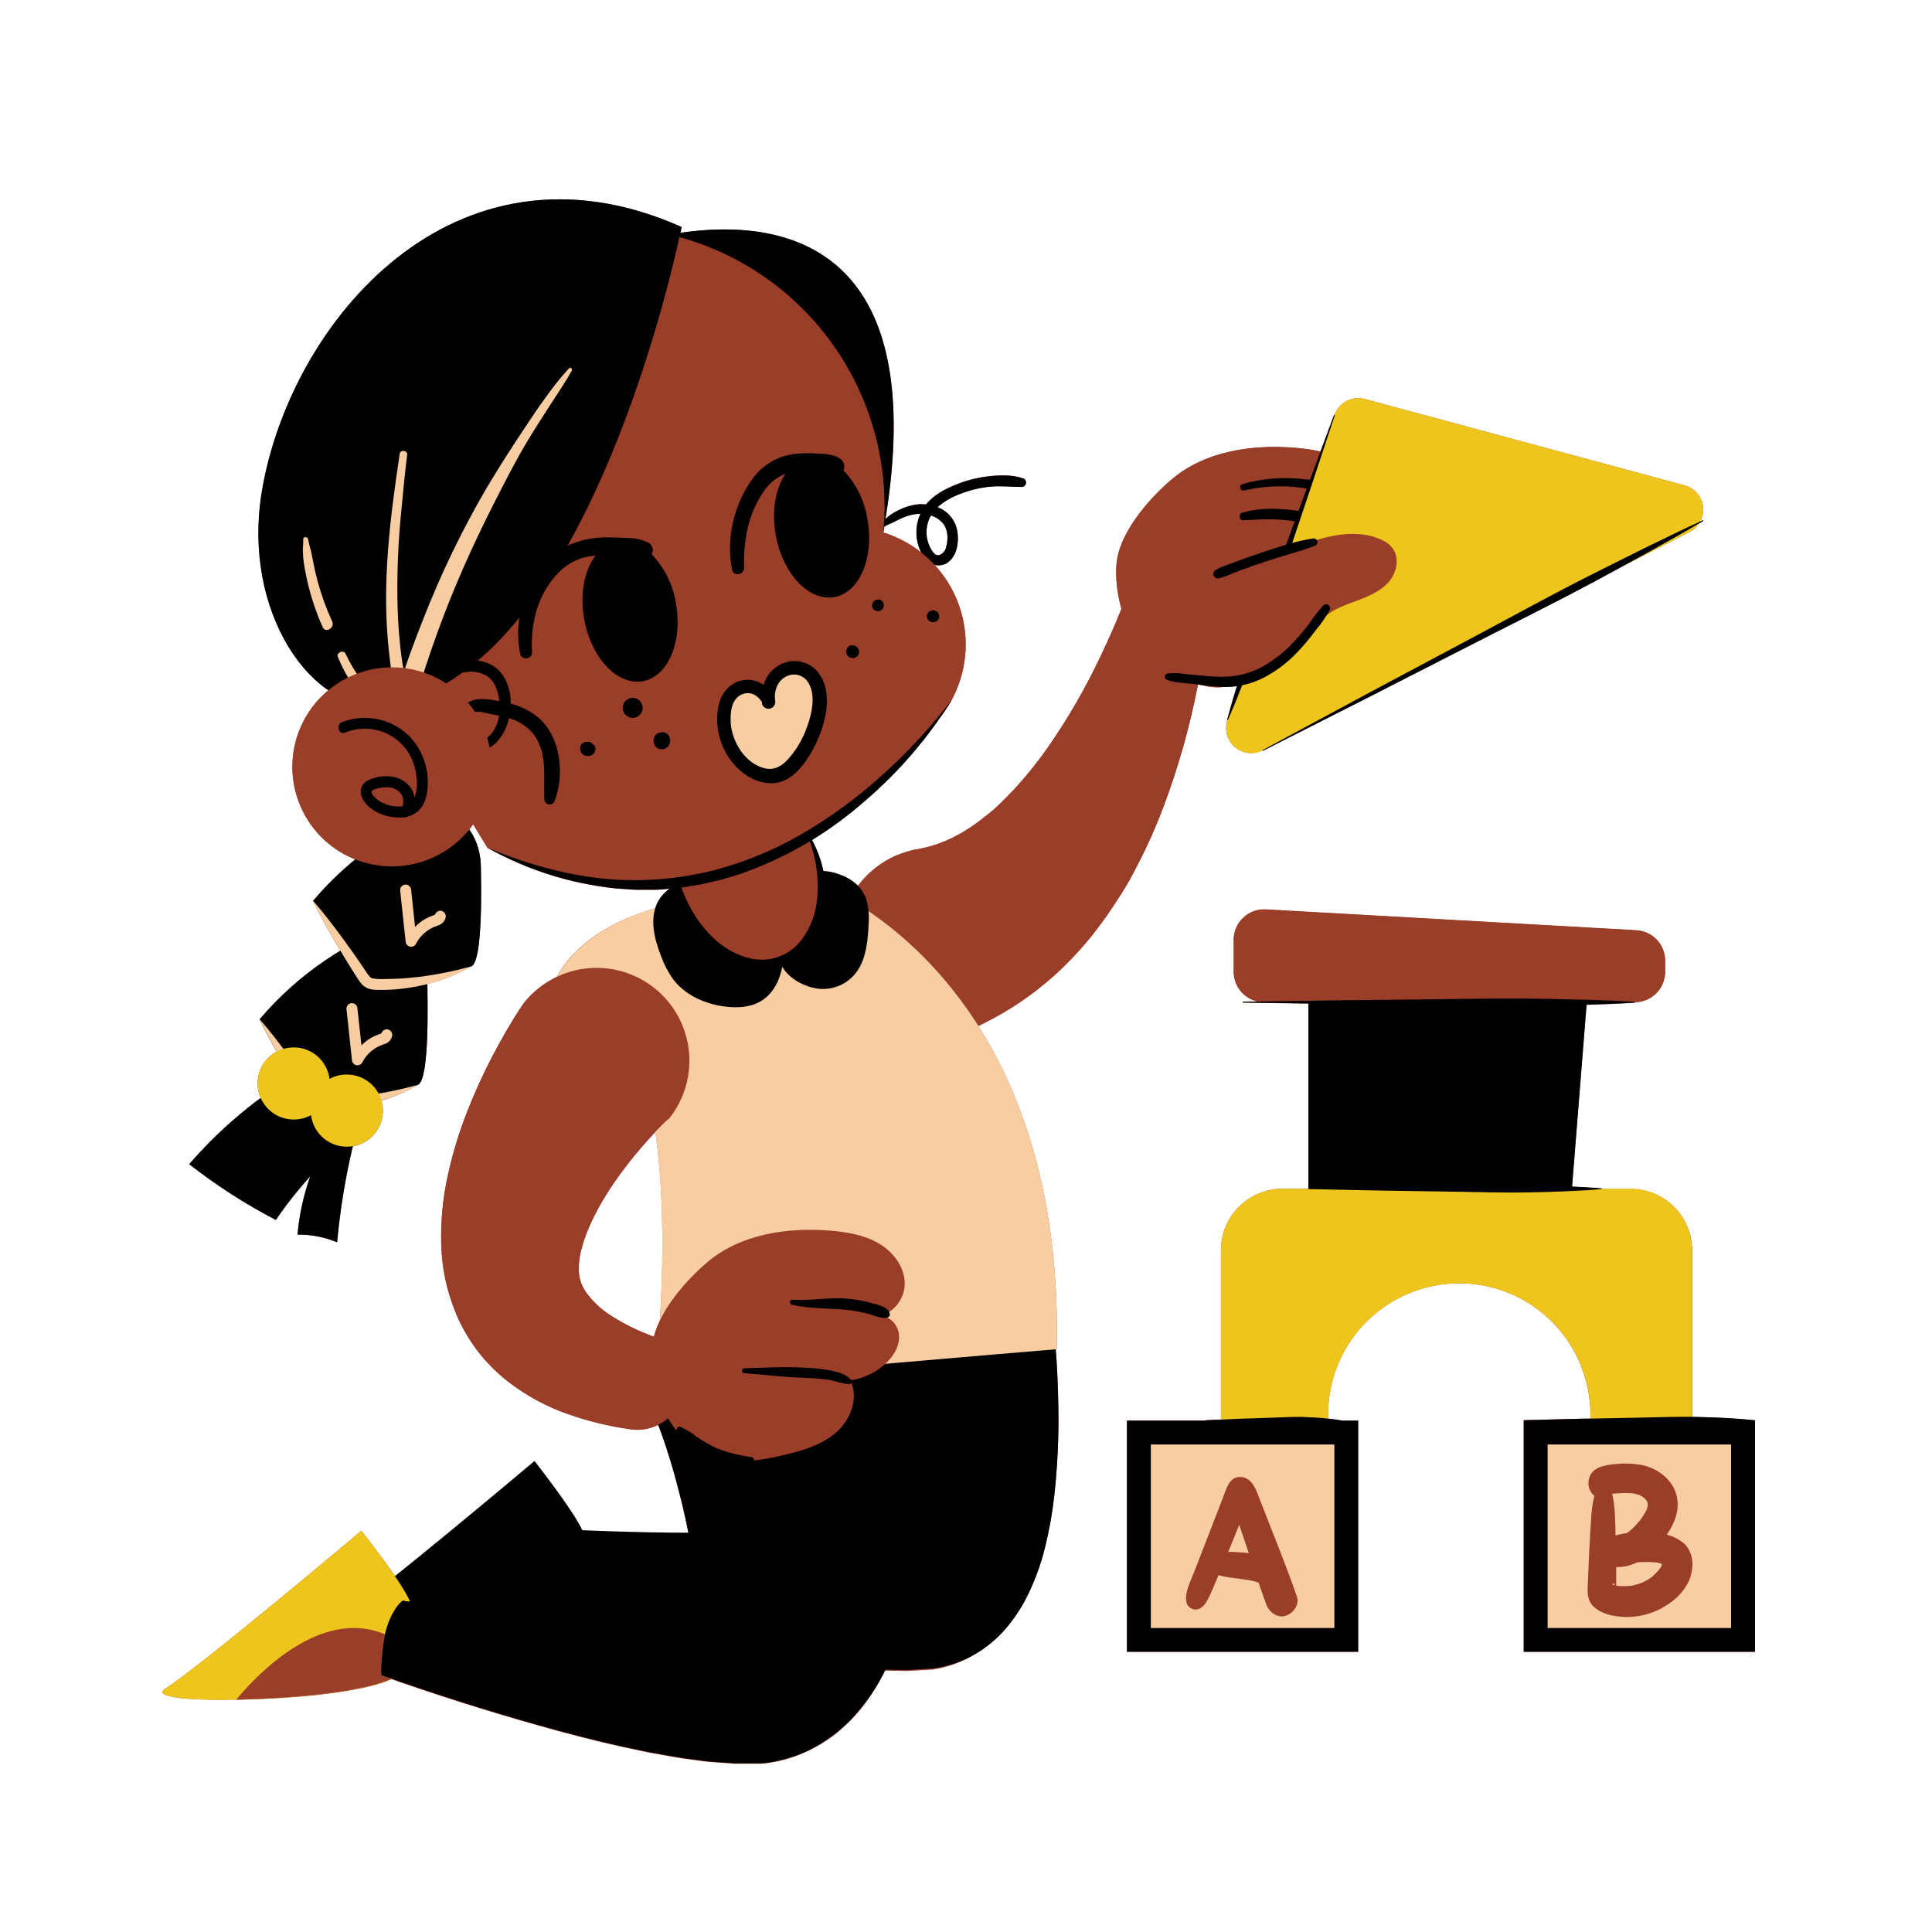 <svg xmlns="http://www.w3.org/2000/svg" xmlns:xlink="http://www.w3.org/1999/xlink" width="500" zoomAndPan="magnify" viewBox="0 0 375 375" height="500" preserveAspectRatio="xMidYMid meet" version="1.2"><defs><clipPath id="75ad8ab0cd"><path d="M 31.145 11.805 L 331.145 11.805 L 331.145 363.555 L 31.145 363.555 Z M 31.145 11.805 "/></clipPath><clipPath id="1b40e80878"><path d="M 31 38 L 340.645 38 L 340.645 342.656 L 31 342.656 Z M 31 38 "/></clipPath><clipPath id="6b1c168f37"><path d="M 71 245 L 180 245 L 180 342.656 L 71 342.656 Z M 71 245 "/></clipPath><clipPath id="8cb7b9a8a5"><path d="M 218 275 L 340.645 275 L 340.645 321 L 218 321 Z M 218 275 "/></clipPath><clipPath id="465b529b08"><path d="M 226 100 L 340.645 100 L 340.645 277 L 226 277 Z M 226 100 "/></clipPath></defs><g id="7415125bfe"><g clip-rule="nonzero" clip-path="url(#75ad8ab0cd)"><path style=" stroke:none;fill-rule:nonzero;fill:none;fill-opacity:1;" d="M 31.145 11.805 L 331.145 11.805 L 331.145 363.555 L 31.145 363.555 Z M 31.145 11.805 "/></g><g clip-rule="nonzero" clip-path="url(#1b40e80878)"><path style=" stroke:none;fill-rule:nonzero;fill:#9b3e29;fill-opacity:1;" d="M 225.859 156.512 C 228.668 149.031 230.844 141.371 232.391 133.531 C 232.434 133.312 232.469 133.098 232.512 132.883 L 233.242 132.969 C 234.43 133.316 235.645 133.457 236.883 133.387 C 237.102 133.387 237.316 133.352 237.539 133.324 C 238.398 133.336 239.254 133.281 240.105 133.16 L 239.25 135.918 C 238.906 137.152 238.527 138.434 238.195 139.699 L 238.262 139.699 C 238.102 140.16 238.012 140.629 237.992 141.117 C 237.973 141.602 238.027 142.078 238.152 142.547 C 238.273 143.02 238.465 143.461 238.723 143.871 C 238.977 144.285 239.289 144.652 239.652 144.969 C 240.02 145.289 240.426 145.547 240.867 145.746 C 241.312 145.945 241.773 146.074 242.254 146.133 C 242.738 146.195 243.219 146.184 243.695 146.098 C 244.176 146.016 244.629 145.863 245.062 145.641 L 245.102 145.711 L 266.609 134.809 L 288.094 123.867 C 295.254 120.219 302.457 116.645 309.539 112.844 L 314.992 109.883 L 327.934 103.262 C 328.699 102.871 329.316 102.316 329.789 101.598 L 330.609 101.121 L 330.547 100.992 L 330 101.25 C 330.176 100.93 330.312 100.594 330.41 100.242 C 330.512 99.887 330.57 99.531 330.586 99.164 C 330.605 98.797 330.582 98.434 330.52 98.074 C 330.457 97.715 330.355 97.363 330.211 97.027 C 330.07 96.691 329.895 96.371 329.68 96.074 C 329.465 95.777 329.223 95.508 328.949 95.266 C 328.672 95.023 328.375 94.816 328.055 94.641 C 327.734 94.465 327.395 94.328 327.043 94.227 L 264.898 77.449 C 264.305 77.289 263.699 77.242 263.09 77.309 C 262.48 77.375 261.902 77.555 261.355 77.84 C 260.812 78.129 260.34 78.504 259.941 78.969 C 259.539 79.438 259.238 79.961 259.035 80.539 L 258.969 80.539 L 256.316 87.66 C 254.719 87.285 253.102 87.035 251.469 86.914 C 243.059 86.215 234.02 87.531 227.566 92.93 C 223.41 96.418 218.41 102.141 217.055 107.516 C 216.285 110.562 216.711 114.668 217.676 118.172 C 216.438 121.297 215.07 124.355 213.625 127.379 C 210.727 133.523 207.34 139.387 203.469 144.969 C 201.641 147.594 199.656 150.094 197.512 152.469 C 196.492 153.641 195.406 154.68 194.355 155.742 C 193.305 156.809 192.195 157.734 191.078 158.582 C 189.043 160.25 186.84 161.652 184.469 162.793 C 182.453 163.746 180.352 164.422 178.156 164.812 C 176.344 165.133 174.617 165.699 172.969 166.516 C 170.398 167.809 168.25 169.605 166.527 171.91 C 165.324 170.777 163.93 169.984 162.34 169.531 C 161.523 169.266 160.684 169.117 159.824 169.094 C 159.379 166.98 158.645 164.977 157.625 163.078 L 157.625 163.027 C 161.211 160.797 164.602 158.301 167.793 155.539 C 173.512 150.629 178.504 145.062 182.77 138.848 C 183.508 137.879 184.172 136.859 184.754 135.785 C 185.305 134.75 185.777 133.676 186.164 132.566 C 186.551 131.457 186.848 130.324 187.059 129.168 C 187.27 128.012 187.391 126.844 187.422 125.672 C 187.453 124.496 187.391 123.324 187.242 122.16 C 187.09 120.996 186.852 119.848 186.523 118.719 C 186.195 117.59 185.781 116.492 185.281 115.43 C 184.781 114.367 184.203 113.348 183.547 112.371 C 182.891 111.395 182.164 110.477 181.363 109.617 C 181.961 109.766 182.551 109.746 183.133 109.562 C 183.719 109.375 184.211 109.051 184.609 108.582 C 186.012 107.043 186.199 104.348 185.68 102.402 C 185.414 101.504 184.969 100.707 184.336 100.016 C 183.707 99.324 182.957 98.805 182.086 98.457 L 181.984 98.418 C 183.301 97.277 184.781 96.414 186.422 95.828 C 188.266 95.105 190.176 94.641 192.148 94.438 C 194.211 94.234 196.238 94.477 198.328 94.48 C 198.535 94.477 198.719 94.402 198.871 94.266 C 199.027 94.125 199.117 93.953 199.145 93.746 C 199.172 93.543 199.129 93.352 199.02 93.176 C 198.906 93.004 198.75 92.887 198.551 92.824 C 196.352 92.07 193.84 92.207 191.559 92.473 C 189.324 92.754 187.176 93.34 185.105 94.227 C 183.156 95.062 181.184 96.145 179.82 97.801 C 179.82 97.801 179.781 97.855 179.758 97.883 C 178.539 97.777 177.348 97.91 176.184 98.285 C 175.008 98.664 173.91 99.199 172.887 99.898 C 172.52 100.152 172.176 100.441 171.863 100.762 C 180.809 45.625 150.141 42.531 132.09 45.188 C 132.242 44.457 132.324 44.062 132.324 44.062 C 88.18 24.402 56.281 62.609 50.84 95.434 C 47.996 112.609 54.629 127.762 63.742 133.969 C 63.422 134.234 63.109 134.512 62.805 134.797 C 62.5 135.086 62.207 135.379 61.922 135.688 C 61.637 135.992 61.363 136.305 61.102 136.629 C 60.836 136.953 60.582 137.285 60.34 137.621 C 60.098 137.961 59.867 138.309 59.648 138.664 C 59.426 139.02 59.219 139.379 59.023 139.75 C 58.824 140.117 58.641 140.488 58.469 140.871 C 58.297 141.25 58.137 141.637 57.988 142.027 C 57.844 142.418 57.707 142.812 57.586 143.211 C 57.465 143.609 57.355 144.012 57.258 144.418 C 57.164 144.824 57.082 145.234 57.012 145.645 C 56.941 146.055 56.887 146.469 56.844 146.883 C 56.801 147.301 56.773 147.715 56.758 148.133 C 56.742 148.551 56.742 148.965 56.75 149.383 C 56.762 149.801 56.789 150.219 56.828 150.633 C 56.867 151.047 56.918 151.461 56.984 151.875 C 57.047 152.285 57.125 152.695 57.219 153.102 C 57.309 153.508 57.414 153.914 57.535 154.312 C 57.652 154.715 57.781 155.109 57.926 155.5 C 58.07 155.895 58.227 156.281 58.395 156.66 C 58.562 157.043 58.742 157.418 58.938 157.789 C 59.129 158.16 59.336 158.523 59.551 158.879 C 59.77 159.234 59.996 159.586 60.234 159.926 C 60.477 160.27 60.727 160.602 60.984 160.93 C 61.246 161.254 61.52 161.57 61.801 161.879 C 62.082 162.188 62.371 162.484 62.672 162.773 C 62.973 163.062 63.281 163.344 63.602 163.613 C 63.922 163.883 64.246 164.141 64.582 164.387 C 64.918 164.637 65.262 164.871 65.613 165.098 C 65.965 165.324 66.32 165.539 66.688 165.742 C 67.051 165.945 67.422 166.133 67.801 166.312 C 68.176 166.492 68.559 166.656 68.949 166.812 C 65.973 169.242 63.242 171.922 60.754 174.848 C 62.195 177.859 63.816 180.754 65.504 183.609 C 65.676 183.918 65.863 184.227 66.047 184.516 C 65.078 185.137 64.113 185.723 63.172 186.371 C 58.387 189.621 54.121 193.449 50.375 197.859 C 51.402 200 52.52 202.074 53.684 204.129 C 53.297 204.336 52.934 204.574 52.594 204.848 C 52.254 205.125 51.945 205.426 51.66 205.762 C 51.379 206.094 51.129 206.449 50.91 206.828 C 50.695 207.207 50.516 207.605 50.375 208.016 C 50.234 208.43 50.129 208.852 50.066 209.285 C 50.004 209.719 49.98 210.152 50 210.59 C 50.02 211.023 50.078 211.457 50.176 211.879 C 50.277 212.305 50.414 212.719 50.59 213.117 C 49.719 213.734 48.91 214.355 48.188 214.973 C 44.02 218.277 40.203 221.949 36.73 225.977 C 42.004 230.102 47.609 233.707 53.547 236.797 C 55.574 233.816 57.797 230.988 60.223 228.32 C 58.918 231.988 58.094 235.758 57.75 239.637 C 60.41 239.625 62.965 240.129 65.422 241.145 C 66.004 234.855 67.023 228.641 68.484 222.496 C 68.887 222.43 69.285 222.324 69.672 222.188 C 70.059 222.051 70.43 221.879 70.785 221.676 C 71.141 221.473 71.477 221.242 71.793 220.98 C 72.109 220.715 72.398 220.43 72.664 220.117 C 72.93 219.801 73.164 219.469 73.371 219.113 C 73.578 218.758 73.75 218.387 73.895 218.004 C 74.035 217.617 74.141 217.223 74.211 216.82 C 74.285 216.414 74.32 216.008 74.32 215.598 C 74.32 214.93 74.227 214.277 74.035 213.637 C 76.516 212.902 78.871 211.875 81.102 210.566 C 83.422 209.586 82.957 193.941 82.957 191.523 C 82.957 191.344 82.957 191.164 82.957 190.984 C 85.965 190.254 88.809 189.117 91.488 187.57 C 93.809 186.594 93.379 170.945 93.344 168.531 C 93.371 167.188 93.188 165.875 92.797 164.59 C 92.41 163.305 91.828 162.113 91.062 161.012 C 91.336 160.684 91.586 160.336 91.836 159.992 L 94.637 164.586 C 102.363 168.879 110.625 171.5 119.414 172.449 L 122.699 172.684 C 123.246 172.723 123.797 172.734 124.348 172.715 L 127.645 172.715 L 129.289 172.578 L 129.988 172.523 C 128.961 173.211 128.172 174.105 127.613 175.207 C 127.441 175.559 127.297 175.918 127.18 176.289 C 119.031 178.707 111.723 182.828 108.047 189.668 C 105.559 190.844 103.449 192.504 101.727 194.652 L 101.535 194.918 L 101.398 195.109 L 101.16 195.465 L 100.707 196.141 L 99.879 197.445 C 99.348 198.301 98.832 199.156 98.332 200.012 C 97.34 201.719 96.391 203.441 95.484 205.18 C 93.648 208.707 92.012 212.328 90.574 216.035 C 89.062 219.914 87.859 223.883 86.957 227.945 C 85.957 232.387 85.516 236.883 85.629 241.434 C 85.758 246.59 86.895 251.512 89.039 256.203 C 91.281 260.977 94.48 264.98 98.641 268.215 C 102.27 271.016 106.25 273.148 110.586 274.621 C 114.41 275.938 118.328 276.879 122.332 277.441 C 124.219 277.711 126.02 277.43 127.73 276.594 C 127.73 276.625 127.762 276.66 127.781 276.699 L 127.918 277.02 L 128.188 277.742 L 128.734 279.285 C 129.098 280.336 129.445 281.41 129.785 282.492 C 130.465 284.656 131.09 286.82 131.637 289.004 C 132.41 291.922 133.078 294.82 133.617 297.57 L 130.023 297.57 C 124.812 297.516 119.516 297.367 114.352 297.156 L 113.355 297.113 L 113.055 297.113 C 111.305 293.23 103.781 283.672 103.781 283.672 C 103.781 283.672 88.199 296.754 76.688 305.961 C 73.867 301.812 70.141 297.121 70.141 297.121 C 70.141 297.121 38.602 323.703 32.137 327.723 C 29.379 329.41 36.465 330.105 45.824 329.887 L 46.832 329.887 L 47.809 329.855 L 47.895 329.855 L 48.855 329.824 L 48.973 329.824 L 49.93 329.789 L 50.059 329.789 L 50.988 329.746 L 51.16 329.746 L 52.113 329.695 L 52.254 329.695 L 53.207 329.641 L 53.359 329.641 L 54.324 329.578 L 54.461 329.578 L 55.438 329.512 L 55.566 329.512 L 56.551 329.438 L 56.676 329.438 L 57.676 329.355 L 57.77 329.355 L 58.789 329.262 L 58.859 329.262 L 59.871 329.164 L 59.957 329.164 L 60.977 329.059 L 61.027 329.059 L 62.059 328.941 C 68.039 328.25 73.27 327.234 75.941 325.93 L 76.941 326.246 L 77.289 326.387 C 82.492 328.18 87.562 329.844 92.742 331.453 C 97.926 333.059 103.137 334.574 108.422 336.016 C 113.707 337.453 119.086 338.777 124.664 339.902 C 126.035 340.211 127.484 340.434 128.906 340.699 C 130.328 340.965 131.75 341.227 133.234 341.41 L 135.473 341.715 C 136.227 341.812 136.941 341.938 137.766 341.988 C 139.367 342.109 140.957 342.238 142.594 342.344 L 147.75 342.344 C 147.898 342.352 148.043 342.34 148.188 342.312 C 151.73 341.93 155.066 340.879 158.191 339.168 C 159.723 338.336 161.164 337.371 162.52 336.281 C 163.137 335.754 163.758 335.211 164.344 334.668 C 164.93 334.121 165.469 333.555 165.957 333.004 C 167.762 330.984 169.332 328.793 170.664 326.43 C 171.078 325.695 171.449 324.977 171.805 324.266 C 173.203 324.297 174.594 324.328 176.016 324.34 L 178.488 324.207 L 179.727 324.133 L 180.344 324.094 L 180.652 324.094 C 180.781 324.09 180.91 324.078 181.035 324.059 C 183.941 323.621 186.656 322.645 189.172 321.125 C 191.531 319.754 193.594 318.023 195.355 315.941 C 196.828 314.203 198.086 312.324 199.133 310.301 C 200.82 307 202.09 303.543 202.941 299.934 C 203.691 296.824 204.25 293.68 204.609 290.5 C 205.27 284.621 205.539 278.727 205.414 272.816 C 205.363 269.934 205.254 267.078 205.082 264.23 C 205.031 263.445 204.965 262.66 204.906 261.875 L 205.113 261.875 C 205.73 232.68 198.453 212.637 189.902 199.152 L 191.344 198.43 C 195.984 196.086 200.254 193.203 204.16 189.773 C 207.738 186.602 210.938 183.086 213.754 179.227 C 215.145 177.371 216.34 175.516 217.543 173.66 C 218.75 171.805 219.781 169.895 220.742 167.992 C 222.684 164.27 224.391 160.441 225.859 156.512 Z M 179.898 102.258 C 180.012 101.473 180.27 100.738 180.672 100.051 C 181.516 100.305 182.242 100.742 182.855 101.375 C 184.012 102.613 184.09 104.559 183.645 106.117 C 183.582 106.484 183.434 106.812 183.191 107.098 C 182.953 107.387 182.66 107.594 182.309 107.723 C 181.48 107.922 180.977 107.051 180.629 106.438 C 179.922 105.125 179.68 103.734 179.898 102.258 Z M 172.535 101.754 C 173.289 101.449 173.996 101.039 174.73 100.707 C 175.969 100.09 177.281 99.762 178.664 99.719 C 178.172 100.809 177.918 101.949 177.902 103.145 C 177.867 104.605 178.188 105.988 178.859 107.285 C 176.633 105.512 174.16 104.207 171.441 103.367 C 171.508 102.977 171.566 102.605 171.633 102.223 C 171.922 102.043 172.223 101.887 172.535 101.754 Z M 126.359 259.258 C 123.715 258.273 121.199 257.023 118.816 255.512 C 116.875 254.328 115.227 252.824 113.871 251 C 112.938 249.73 112.434 248.309 112.355 246.738 C 112.316 245.152 112.523 243.602 112.973 242.082 C 113.938 238.449 116.219 233.871 119.293 229.445 C 120.871 227.168 122.562 224.977 124.367 222.875 C 125.281 221.805 126.223 220.754 127.188 219.746 L 127.219 219.715 C 128.984 232.246 128.738 246.262 128.078 256.445 C 127.605 257.418 127.23 258.43 126.953 259.473 Z M 340.645 275.668 L 340.645 320.613 L 295.754 320.613 L 295.754 275.648 L 306.977 275.363 L 308.695 275.363 C 308.695 275.098 308.695 274.832 308.695 274.566 C 308.695 273.73 308.652 272.898 308.574 272.07 C 308.492 271.238 308.371 270.414 308.207 269.594 C 308.047 268.777 307.844 267.969 307.602 267.172 C 307.363 266.371 307.082 265.586 306.762 264.816 C 306.445 264.043 306.09 263.289 305.695 262.555 C 305.301 261.82 304.875 261.105 304.41 260.41 C 303.949 259.715 303.453 259.047 302.922 258.402 C 302.395 257.754 301.836 257.137 301.246 256.547 C 300.656 255.957 300.039 255.398 299.395 254.867 C 298.75 254.34 298.078 253.84 297.387 253.379 C 296.691 252.914 295.977 252.484 295.242 252.09 C 294.508 251.699 293.754 251.34 292.984 251.023 C 292.211 250.703 291.426 250.422 290.629 250.18 C 289.832 249.938 289.023 249.734 288.203 249.57 C 287.387 249.41 286.562 249.285 285.73 249.203 C 284.902 249.121 284.066 249.082 283.234 249.082 C 282.398 249.082 281.566 249.121 280.738 249.203 C 279.906 249.285 279.082 249.41 278.266 249.57 C 277.445 249.734 276.637 249.938 275.84 250.18 C 275.039 250.422 274.258 250.703 273.484 251.023 C 272.715 251.34 271.961 251.699 271.227 252.09 C 270.488 252.484 269.773 252.914 269.082 253.379 C 268.387 253.84 267.719 254.34 267.074 254.867 C 266.43 255.398 265.812 255.957 265.223 256.547 C 264.633 257.137 264.074 257.754 263.543 258.402 C 263.016 259.047 262.52 259.715 262.055 260.41 C 261.594 261.105 261.164 261.82 260.773 262.555 C 260.379 263.289 260.023 264.043 259.707 264.816 C 259.387 265.586 259.105 266.371 258.863 267.172 C 258.625 267.969 258.422 268.777 258.258 269.594 C 258.098 270.414 257.977 271.238 257.895 272.07 C 257.812 272.898 257.773 273.73 257.773 274.566 C 257.773 274.824 257.773 275.078 257.773 275.332 C 258.602 275.426 259.43 275.531 260.246 275.68 L 260.246 275.754 L 263.586 275.754 L 263.586 320.613 L 218.742 320.613 L 218.742 275.742 L 233.996 275.742 L 233.996 275.668 L 236.988 275.535 L 236.988 242.652 C 236.988 241.871 237.066 241.094 237.219 240.328 C 237.371 239.559 237.598 238.816 237.898 238.094 C 238.199 237.371 238.566 236.684 239 236.031 C 239.434 235.383 239.93 234.781 240.48 234.227 C 241.035 233.676 241.637 233.18 242.289 232.746 C 242.938 232.312 243.625 231.945 244.348 231.645 C 245.07 231.344 245.816 231.121 246.582 230.969 C 247.352 230.812 248.125 230.738 248.91 230.738 L 253.961 230.738 L 253.961 194.805 L 241.188 194.613 L 241.188 194.473 L 244.199 194.43 C 243.527 194.293 242.902 194.051 242.316 193.699 C 241.734 193.348 241.223 192.906 240.793 192.379 C 240.359 191.852 240.027 191.266 239.801 190.621 C 239.57 189.98 239.457 189.316 239.457 188.637 L 239.457 182.453 C 239.457 182.051 239.496 181.652 239.578 181.258 C 239.656 180.863 239.777 180.484 239.938 180.113 C 240.094 179.746 240.289 179.395 240.52 179.066 C 240.75 178.738 241.012 178.434 241.305 178.156 C 241.594 177.879 241.91 177.637 242.254 177.426 C 242.594 177.215 242.953 177.039 243.332 176.898 C 243.711 176.762 244.098 176.664 244.496 176.605 C 244.895 176.543 245.293 176.527 245.695 176.547 L 317.641 180.598 C 318.012 180.621 318.379 180.676 318.742 180.77 C 319.105 180.859 319.453 180.984 319.793 181.145 C 320.133 181.301 320.453 181.492 320.754 181.711 C 321.059 181.93 321.336 182.176 321.594 182.445 C 321.848 182.719 322.078 183.012 322.277 183.328 C 322.48 183.641 322.648 183.973 322.785 184.32 C 322.926 184.668 323.027 185.023 323.098 185.391 C 323.168 185.758 323.203 186.129 323.203 186.504 L 323.203 188.648 C 323.203 189.035 323.168 189.418 323.09 189.801 C 323.016 190.18 322.902 190.551 322.754 190.91 C 322.605 191.266 322.422 191.605 322.207 191.93 C 321.992 192.254 321.746 192.551 321.473 192.824 C 321.199 193.098 320.898 193.344 320.578 193.559 C 320.254 193.773 319.914 193.957 319.555 194.105 C 319.195 194.254 318.828 194.363 318.445 194.438 C 318.066 194.516 317.68 194.551 317.293 194.551 L 317.293 194.625 C 314.203 194.828 311.055 194.953 307.938 195.047 L 305.125 230.348 L 307.316 230.453 C 308.5 230.539 309.688 230.598 310.871 230.707 L 310.871 230.781 L 316.531 230.781 C 317.316 230.781 318.09 230.859 318.855 231.012 C 319.625 231.164 320.371 231.391 321.094 231.688 C 321.816 231.988 322.5 232.355 323.152 232.789 C 323.801 233.223 324.402 233.719 324.957 234.27 C 325.512 234.824 326.004 235.426 326.438 236.078 C 326.875 236.727 327.242 237.414 327.539 238.137 C 327.84 238.859 328.066 239.605 328.219 240.371 C 328.371 241.137 328.445 241.914 328.445 242.695 L 328.445 275.062 L 329.453 275.062 C 333.164 275.121 336.934 275.277 340.645 275.668 Z M 340.645 275.668 "/></g><path style=" stroke:none;fill-rule:nonzero;fill:#000000;fill-opacity:1;" d="M 205.422 272.816 C 205.371 269.934 205.262 267.078 205.086 264.23 C 204.992 262.805 204.887 261.371 204.77 259.938 L 204.566 257.773 L 204.449 256.668 L 204.387 256.094 L 204.301 255.43 C 204.176 254.727 204.02 254.031 203.824 253.344 C 203.633 252.652 203.406 251.977 203.145 251.312 C 202.887 250.645 202.594 249.992 202.27 249.355 C 201.949 248.719 201.594 248.098 201.207 247.496 C 200.824 246.891 200.41 246.309 199.969 245.746 C 199.527 245.184 199.059 244.645 198.566 244.129 C 198.07 243.613 197.551 243.121 197.008 242.656 C 196.465 242.191 195.902 241.754 195.316 241.344 C 194.73 240.934 194.125 240.555 193.5 240.203 C 192.879 239.855 192.238 239.535 191.586 239.246 C 190.93 238.961 190.262 238.703 189.582 238.484 C 188.906 238.262 188.215 238.074 187.516 237.918 C 186.82 237.762 186.117 237.645 185.406 237.559 C 184.695 237.473 183.984 237.422 183.27 237.406 C 182.555 237.391 181.84 237.41 181.129 237.465 C 180.414 237.52 179.707 237.609 179 237.734 C 178.297 237.859 177.602 238.016 176.914 238.211 C 176.223 238.402 175.547 238.629 174.879 238.887 C 174.215 239.148 173.562 239.438 172.926 239.762 C 172.285 240.086 171.668 240.438 171.062 240.82 C 170.461 241.207 169.879 241.617 169.316 242.059 C 168.754 242.5 168.215 242.969 167.695 243.465 C 167.18 243.957 166.691 244.477 166.223 245.02 C 165.758 245.562 165.32 246.125 164.91 246.711 C 164.5 247.297 164.121 247.902 163.77 248.523 C 163.418 249.148 163.098 249.785 162.812 250.441 C 162.523 251.094 162.266 251.762 162.043 252.441 C 161.82 253.121 161.633 253.809 161.477 254.508 C 161.324 255.207 161.203 255.91 161.117 256.621 C 161.031 257.328 160.98 258.043 160.965 258.758 C 160.949 259.473 160.969 260.184 161.023 260.898 C 161.078 261.609 161.164 262.32 161.289 263.023 C 161.289 262.93 161.289 263.023 161.332 263.023 C 161.359 263.066 161.379 263.113 161.402 263.16 L 161.531 263.488 L 161.809 264.203 L 162.352 265.75 C 162.711 266.801 163.062 267.875 163.402 268.957 C 164.078 271.117 164.707 273.285 165.258 275.469 C 166.355 279.562 167.242 283.699 167.91 287.883 C 168.215 289.789 168.41 291.543 168.531 293.004 C 168.582 293.836 168.695 294.66 168.863 295.477 L 167.844 295.641 C 167.273 295.73 166.738 295.852 166.137 295.914 L 164.352 296.125 C 163.152 296.254 161.977 296.434 160.734 296.52 C 155.832 296.988 150.719 297.207 145.574 297.375 C 140.43 297.539 135.211 297.535 129.98 297.48 C 124.75 297.422 119.473 297.273 114.309 297.062 L 113.312 297.02 L 113.012 297.02 C 111.262 293.137 103.738 283.582 103.738 283.582 C 103.738 283.582 72.207 310.203 65.703 314.215 C 59.754 317.887 100.422 316.836 109.598 312.281 C 110.02 312.477 110.453 312.637 110.902 312.762 C 116.184 314.176 121.32 315.465 126.57 316.695 C 131.816 317.926 137.078 319.062 142.371 320.117 C 147.664 321.176 153.055 322.117 158.57 322.852 C 159.93 323.062 161.352 323.191 162.742 323.359 C 164.133 323.527 165.535 323.688 167.004 323.777 L 169.172 323.934 C 169.902 323.984 170.602 324.059 171.379 324.062 C 172.902 324.094 174.414 324.133 175.961 324.145 L 178.434 324.008 L 179.672 323.934 L 180.289 323.898 L 180.598 323.898 C 180.727 323.891 180.855 323.879 180.98 323.859 C 183.891 323.492 186.621 322.578 189.172 321.125 C 191.531 319.754 193.594 318.023 195.355 315.941 C 196.828 314.203 198.086 312.324 199.133 310.301 C 200.82 307 202.09 303.543 202.941 299.934 C 203.691 296.824 204.25 293.68 204.609 290.5 C 205.27 284.621 205.543 278.727 205.422 272.816 Z M 176.227 293.551 L 176.09 293.602 L 175.82 293.699 L 175.27 293.91 L 174.148 294.363 L 171.199 295.086 C 171.035 295.137 170.848 295.172 170.656 295.211 C 171.312 294.797 172 294.441 172.715 294.145 C 173.848 293.684 175.023 293.477 176.246 293.527 C 176.355 293.516 176.266 293.535 176.227 293.551 Z M 176.227 293.551 "/><g clip-rule="nonzero" clip-path="url(#6b1c168f37)"><path style=" stroke:none;fill-rule:nonzero;fill:#000000;fill-opacity:1;" d="M 179.93 272.211 L 179.855 269.906 L 179.801 268.719 L 179.762 268.098 L 179.762 267.766 C 179.762 267.637 179.762 267.562 179.719 267.332 C 179.57 266.48 179.379 265.637 179.145 264.805 C 178.91 263.973 178.637 263.152 178.324 262.344 C 178.012 261.539 177.656 260.75 177.266 259.977 C 176.875 259.207 176.445 258.457 175.98 257.727 C 175.516 256.996 175.016 256.293 174.48 255.609 C 173.949 254.93 173.383 254.277 172.781 253.652 C 172.184 253.027 171.559 252.434 170.898 251.871 C 170.242 251.309 169.559 250.777 168.852 250.281 C 168.145 249.785 167.41 249.324 166.656 248.902 C 165.902 248.477 165.129 248.09 164.34 247.742 C 163.547 247.395 162.738 247.086 161.918 246.816 C 161.094 246.547 160.262 246.32 159.414 246.133 C 158.57 245.945 157.719 245.801 156.859 245.695 C 156 245.594 155.141 245.531 154.273 245.516 C 153.41 245.496 152.543 245.52 151.684 245.586 C 150.82 245.652 149.961 245.758 149.109 245.91 C 148.258 246.059 147.414 246.254 146.582 246.484 C 145.75 246.719 144.93 246.992 144.121 247.305 C 143.316 247.621 142.527 247.973 141.754 248.363 C 140.984 248.754 140.234 249.184 139.504 249.648 C 138.773 250.113 138.07 250.613 137.387 251.148 C 136.707 251.684 136.055 252.25 135.43 252.848 C 134.805 253.445 134.211 254.074 133.648 254.73 C 133.086 255.387 132.555 256.07 132.059 256.777 C 131.562 257.488 131.102 258.219 130.68 258.973 C 130.254 259.727 129.867 260.5 129.52 261.293 C 129.172 262.082 128.863 262.891 128.594 263.715 C 128.324 264.535 128.098 265.371 127.91 266.215 C 127.723 267.059 127.578 267.91 127.473 268.77 C 127.371 269.629 127.309 270.492 127.293 271.355 C 127.273 272.223 127.297 273.086 127.363 273.949 C 127.43 274.809 127.539 275.668 127.688 276.52 C 127.688 276.422 127.688 276.52 127.73 276.52 C 127.754 276.562 127.777 276.609 127.793 276.656 L 127.93 276.977 L 128.199 277.699 L 128.746 279.238 C 129.109 280.293 129.457 281.367 129.797 282.449 C 130.477 284.613 131.102 286.777 131.652 288.957 C 132.754 293.051 133.641 297.188 134.309 301.375 C 134.605 303.277 134.809 305.039 134.957 306.5 C 135.043 307.273 135.094 307.945 135.176 308.457 L 134.84 309.078 L 134.266 309.176 C 133.695 309.262 133.16 309.379 132.559 309.441 L 130.773 309.652 C 129.574 309.789 128.406 309.969 127.156 310.047 C 122.254 310.516 117.141 310.734 112.004 310.902 C 106.863 311.066 101.641 311.062 96.402 311.008 C 91.168 310.949 85.895 310.809 80.738 310.59 L 80.293 310.59 C 79.812 310.57 79.332 310.594 78.855 310.66 C 78.379 310.727 77.91 310.832 77.453 310.98 C 76.996 311.133 76.555 311.32 76.129 311.547 C 75.707 311.773 75.305 312.039 74.93 312.34 C 74.551 312.637 74.203 312.969 73.887 313.332 C 73.566 313.691 73.285 314.078 73.035 314.492 C 72.789 314.902 72.578 315.336 72.406 315.785 C 72.234 316.234 72.105 316.695 72.016 317.168 C 71.926 317.641 71.879 318.121 71.875 318.602 C 71.871 319.082 71.91 319.559 71.992 320.035 C 72.074 320.508 72.195 320.973 72.359 321.426 C 72.523 321.879 72.73 322.312 72.969 322.727 C 73.211 323.145 73.488 323.535 73.801 323.902 C 74.113 324.27 74.457 324.605 74.828 324.91 C 75.199 325.215 75.598 325.488 76.016 325.723 C 76.438 325.957 76.875 326.152 77.332 326.309 C 82.535 328.102 87.605 329.766 92.789 331.371 C 97.969 332.98 103.18 334.492 108.465 335.934 C 113.754 337.375 119.133 338.699 124.707 339.824 C 126.082 340.133 127.527 340.355 128.949 340.621 C 130.371 340.887 131.793 341.145 133.277 341.332 L 135.516 341.633 C 136.27 341.734 136.984 341.855 137.809 341.906 C 139.41 342.031 141 342.164 142.637 342.266 L 147.75 342.266 C 147.898 342.27 148.043 342.258 148.188 342.234 C 151.73 341.848 155.066 340.801 158.191 339.094 C 159.719 338.258 161.164 337.293 162.52 336.199 C 163.137 335.676 163.758 335.129 164.344 334.586 C 164.93 334.043 165.469 333.473 165.957 332.922 C 167.762 330.902 169.332 328.711 170.664 326.352 C 172.711 322.664 174.316 318.793 175.484 314.738 C 176.461 311.391 177.246 307.992 177.836 304.551 C 178.879 298.359 179.527 292.125 179.781 285.848 C 179.918 282.82 179.98 279.828 179.98 276.824 C 179.984 275.234 179.969 273.73 179.93 272.211 Z M 179.93 272.211 "/></g><path style=" stroke:none;fill-rule:nonzero;fill:#eec51d;fill-opacity:1;" d="M 79.797 311.668 C 79.629 309.113 70.141 297.121 70.141 297.121 C 70.141 297.121 38.602 323.703 32.137 327.723 C 25.668 331.742 74.797 330.109 77.746 324.441 C 80.695 318.77 79.797 311.668 79.797 311.668 Z M 79.797 311.668 "/><path style=" stroke:none;fill-rule:nonzero;fill:#9b3e29;fill-opacity:1;" d="M 74.023 325.195 C 74.023 325.195 73.75 323.734 74.48 318.535 C 74.547 318.078 74.629 317.641 74.727 317.219 L 74.648 317.184 C 63.645 312.613 52.359 322.129 45.824 329.914 C 56.828 329.695 70.957 328.262 75.984 325.812 Z M 74.023 325.195 "/><path style=" stroke:none;fill-rule:nonzero;fill:#000000;fill-opacity:1;" d="M 83.062 310.684 C 83.062 310.684 78.77 311.051 78.406 310.684 C 78.043 310.32 75.211 313.332 74.48 318.535 C 73.75 323.742 74.023 325.195 74.023 325.195 L 79.5 326.926 Z M 83.062 310.684 "/><path style=" stroke:none;fill-rule:nonzero;fill:#9b3e29;fill-opacity:1;" d="M 261.102 103.367 C 263.754 102.746 265.773 99.922 265.738 97.113 C 265.695 93.898 263.488 91 260.719 89.375 C 257.949 87.75 254.672 87.199 251.441 86.938 C 243.035 86.238 233.996 87.559 227.543 92.953 C 223.387 96.441 218.387 102.168 217.031 107.539 C 216.258 110.586 216.684 114.691 217.648 118.199 C 216.414 121.32 215.047 124.379 213.602 127.402 C 210.703 133.547 207.316 139.41 203.441 144.992 C 201.617 147.617 199.633 150.117 197.488 152.492 C 196.469 153.668 195.379 154.707 194.328 155.77 C 193.277 156.832 192.172 157.758 191.051 158.605 C 189.016 160.273 186.812 161.676 184.441 162.816 C 182.438 163.762 180.34 164.426 178.156 164.812 C 176.344 165.133 174.617 165.699 172.969 166.516 C 172.441 166.789 171.926 167.09 171.43 167.418 C 170.93 167.742 170.445 168.094 169.98 168.465 C 169.516 168.84 169.07 169.234 168.645 169.648 C 168.219 170.066 167.812 170.504 167.43 170.957 C 167.047 171.414 166.684 171.887 166.348 172.379 C 166.008 172.867 165.695 173.375 165.406 173.895 C 165.117 174.418 164.855 174.953 164.617 175.5 C 164.379 176.047 164.172 176.602 163.988 177.172 C 163.805 177.738 163.652 178.312 163.523 178.895 C 163.398 179.477 163.301 180.062 163.23 180.656 C 163.16 181.246 163.117 181.844 163.105 182.438 C 163.094 183.035 163.113 183.629 163.16 184.223 C 163.203 184.816 163.281 185.406 163.383 185.996 C 163.484 186.582 163.617 187.164 163.777 187.734 C 163.938 188.309 164.125 188.875 164.34 189.43 C 164.555 189.988 164.797 190.531 165.066 191.062 C 165.332 191.598 165.625 192.113 165.945 192.617 C 166.262 193.121 166.605 193.609 166.969 194.082 C 167.336 194.551 167.723 195.004 168.133 195.434 C 168.543 195.867 168.973 196.281 169.422 196.672 C 169.871 197.062 170.34 197.43 170.824 197.777 C 171.309 198.121 171.812 198.445 172.328 198.742 C 172.844 199.039 173.375 199.309 173.918 199.555 C 174.461 199.801 175.016 200.02 175.578 200.211 C 176.145 200.402 176.715 200.562 177.297 200.699 C 177.875 200.836 178.461 200.941 179.055 201.023 C 179.645 201.102 180.238 201.152 180.832 201.172 C 181.43 201.191 182.023 201.184 182.617 201.148 C 183.215 201.113 183.805 201.047 184.395 200.953 C 184.98 200.859 185.562 200.734 186.141 200.582 C 186.719 200.434 187.285 200.254 187.844 200.047 C 188.402 199.844 188.953 199.609 189.488 199.348 L 191.344 198.414 C 195.984 196.074 200.254 193.191 204.16 189.762 C 207.738 186.59 210.938 183.074 213.754 179.215 C 215.145 177.359 216.34 175.504 217.543 173.648 C 218.75 171.793 219.781 169.883 220.742 167.98 C 222.68 164.266 224.383 160.449 225.855 156.527 C 228.664 149.043 230.844 141.375 232.391 133.531 C 232.52 132.91 232.637 132.246 232.758 131.594 C 235.98 131.812 239.281 131.191 242.453 130.445 C 246.039 129.594 249.719 128.492 252.477 126.051 C 255.234 123.605 256.805 119.445 255.234 116.109 L 253.812 116.109 C 255.277 116.051 256.691 115.754 258.055 115.215 C 259.418 114.676 260.652 113.926 261.762 112.969 C 263.469 111.484 264.824 109.34 264.602 107.086 C 264.551 106.629 264.43 106.191 264.234 105.773 C 264.043 105.355 263.789 104.977 263.473 104.641 C 263.156 104.305 262.797 104.027 262.391 103.809 C 261.984 103.59 261.555 103.445 261.102 103.367 Z M 261.102 103.367 "/><path style=" stroke:none;fill-rule:nonzero;fill:#000000;fill-opacity:1;" d="M 241.516 95.191 C 241.344 95.238 241.18 95.219 241.027 95.133 C 240.875 95.043 240.773 94.914 240.727 94.742 C 240.68 94.574 240.699 94.41 240.785 94.258 C 240.875 94.102 241.004 94.004 241.176 93.957 C 244.887 92.895 248.66 92.562 252.5 92.953 C 254.422 93.121 256.332 93.395 258.23 93.727 C 260.129 94.062 262.109 94.637 264.055 94.848 C 265.844 95.031 265.207 97.66 263.746 97.109 C 261.938 96.5 260.098 96.023 258.219 95.676 C 256.363 95.266 254.512 94.902 252.656 94.68 C 248.914 94.164 245.203 94.336 241.527 95.191 Z M 241.34 100.984 C 244.555 100.805 247.711 100.613 250.91 101.133 C 252.465 101.387 253.988 101.758 255.48 102.254 C 256.234 102.492 256.977 102.766 257.707 103.074 C 258.434 103.484 259.203 103.801 260.008 104.027 C 260.996 104.184 261.918 103.031 261.062 102.211 C 260.41 101.691 259.688 101.309 258.895 101.059 C 258.07 100.727 257.23 100.441 256.383 100.168 C 254.727 99.668 253.035 99.301 251.32 99.07 C 247.992 98.617 244.391 98.555 241.137 99.508 C 240.352 99.742 240.469 101.035 241.34 100.984 Z M 241.34 100.984 "/><path style=" stroke:none;fill-rule:nonzero;fill:#eec51d;fill-opacity:1;" d="M 259.035 80.535 L 238.281 139.727 C 238.121 140.184 238.031 140.656 238.012 141.141 C 237.992 141.625 238.047 142.102 238.168 142.574 C 238.293 143.043 238.484 143.484 238.738 143.895 C 238.996 144.309 239.309 144.676 239.672 144.996 C 240.039 145.312 240.441 145.574 240.887 145.773 C 241.328 145.969 241.793 146.098 242.273 146.16 C 242.758 146.219 243.234 146.207 243.715 146.121 C 244.191 146.039 244.648 145.887 245.082 145.668 L 327.926 103.262 C 328.367 103.039 328.762 102.758 329.117 102.418 C 329.469 102.078 329.766 101.691 330 101.262 C 330.238 100.832 330.406 100.375 330.504 99.895 C 330.602 99.414 330.629 98.93 330.582 98.441 C 330.531 97.953 330.414 97.48 330.223 97.031 C 330.035 96.578 329.781 96.164 329.465 95.785 C 329.148 95.41 328.785 95.09 328.371 94.824 C 327.961 94.559 327.516 94.359 327.043 94.227 L 264.898 77.449 C 264.305 77.289 263.703 77.242 263.09 77.309 C 262.48 77.375 261.902 77.551 261.359 77.836 C 260.816 78.125 260.344 78.5 259.941 78.965 C 259.539 79.43 259.238 79.953 259.035 80.535 Z M 259.035 80.535 "/><path style=" stroke:none;fill-rule:nonzero;fill:#000000;fill-opacity:1;" d="M 259.102 80.559 L 254.156 95.453 L 249.176 110.289 C 247.516 115.234 245.941 120.23 244.125 125.129 C 243.207 127.602 242.27 130.023 241.324 132.453 L 239.871 136.133 C 239.355 137.34 238.867 138.551 238.332 139.75 L 238.195 139.699 C 238.527 138.465 238.906 137.18 239.25 135.918 L 240.391 132.156 C 241.145 129.684 241.961 127.176 242.773 124.688 C 244.422 119.742 246.301 114.848 248.098 109.938 L 253.488 95.219 L 258.949 80.508 Z M 259.102 80.559 "/><path style=" stroke:none;fill-rule:nonzero;fill:#9b3e29;fill-opacity:1;" d="M 257.473 104.281 C 260.895 103.457 264.613 103.254 267.852 104.641 C 268.77 104.988 269.555 105.531 270.199 106.27 C 271.746 108.188 271.133 111.219 269.496 113.027 C 267.859 114.84 265.473 115.816 263.16 116.672 C 260.848 117.523 258.449 118.391 256.691 120.121 C 255.457 121.355 254.609 122.945 253.457 124.273 C 252.375 125.438 251.18 126.469 249.871 127.367 C 245.973 130.242 241.719 133.098 236.891 133.398 C 232.062 133.703 226.664 130.379 226.508 125.535 C 226.168 115.012 249.844 106.121 257.473 104.281 Z M 257.473 104.281 "/><path style=" stroke:none;fill-rule:nonzero;fill:#f8cda2;fill-opacity:1;" d="M 205.117 261.879 C 205.117 261.879 130.867 268.062 130.438 268.68 C 130.391 268.5 129.246 266.746 127.465 263.801 C 129.281 245.359 131.281 196.703 111.391 190.652 C 110.219 190.27 109.02 190.129 107.793 190.223 C 118.648 168.547 164.723 173.277 164.723 174.223 C 164.676 175.25 206.582 193.5 205.117 261.879 Z M 205.117 261.879 "/><path style=" stroke:none;fill-rule:nonzero;fill:#000000;fill-opacity:1;" d="M 168.59 179.375 C 168.469 182.422 168.152 185.629 166.637 188.098 C 166.227 188.77 165.727 189.371 165.137 189.898 C 164.551 190.426 163.898 190.855 163.184 191.191 C 162.473 191.527 161.723 191.754 160.941 191.871 C 160.164 191.988 159.383 191.992 158.602 191.883 C 156.289 191.527 153.238 190.102 151.844 187.641 C 151.316 190.41 149.988 192.992 147.602 194.371 C 145.629 195.516 143.223 195.66 140.957 195.398 C 136.941 194.949 132.918 193.18 130.539 189.914 C 129.613 188.566 128.871 187.125 128.316 185.586 C 127.008 182.242 126.031 178.371 127.633 175.164 C 127.969 174.52 128.387 173.938 128.895 173.418 C 129.398 172.898 129.969 172.461 130.605 172.109 C 131.238 171.758 131.91 171.504 132.617 171.348 C 133.328 171.191 134.043 171.141 134.766 171.195 C 135.539 173.723 137.758 175.973 139.711 177.742 L 142.805 180.512 C 143.34 181.031 143.93 181.48 144.578 181.852 C 145.059 182.105 145.586 182.273 146.086 182.473 C 147.73 183.176 149.312 184.324 151.031 184.48 C 150.965 180.309 153.086 175.355 155.078 172.25 C 155.684 171.164 156.508 170.281 157.551 169.605 C 159.016 168.797 160.746 169.035 162.309 169.52 C 164.66 170.242 167.082 171.676 168.059 174.305 C 168.574 175.957 168.75 177.648 168.59 179.375 Z M 168.59 179.375 "/><path style=" stroke:none;fill-rule:nonzero;fill:#9b3e29;fill-opacity:1;" d="M 158.262 165.48 L 152.406 144.324 L 126.605 151.473 L 131.371 168.684 C 131.566 170.555 131.98 172.371 132.609 174.145 C 135.949 183.602 144.355 189.254 151.434 186.754 C 158.516 184.258 161.426 174.824 158.262 165.48 Z M 158.262 165.48 "/><path style=" stroke:none;fill-rule:nonzero;fill:#000000;fill-opacity:1;" d="M 155.824 160.281 C 157.383 162.348 158.547 164.613 159.309 167.086 C 160.074 169.559 160.398 172.086 160.277 174.668 C 160.172 177.359 159.469 179.887 158.168 182.242 L 157.656 183.109 L 157.035 183.918 L 156.727 184.324 L 156.375 184.691 L 155.656 185.426 L 154.855 186.043 C 154.719 186.148 154.594 186.262 154.453 186.359 L 154.008 186.633 C 153.715 186.805 153.426 187.004 153.117 187.156 L 152.172 187.578 C 151.852 187.719 151.527 187.828 151.188 187.906 C 150.852 187.984 150.527 188.098 150.188 188.16 C 149.508 188.277 148.824 188.34 148.133 188.344 C 146.762 188.359 145.422 188.152 144.113 187.727 C 141.57 186.824 139.367 185.398 137.504 183.441 C 135.699 181.551 134.285 179.406 133.266 177 L 132.895 176.117 C 132.781 175.812 132.688 175.496 132.586 175.207 C 132.371 174.598 132.191 173.98 132.047 173.352 C 131.746 172.133 131.559 170.895 131.484 169.641 C 131.781 170.855 132.156 172.043 132.609 173.211 C 132.832 173.785 133.09 174.348 133.355 174.902 C 133.492 175.184 133.617 175.465 133.754 175.738 L 134.203 176.543 C 135.391 178.68 136.875 180.582 138.668 182.25 C 140.422 183.883 142.441 185.062 144.727 185.793 C 145.828 186.129 146.953 186.289 148.102 186.266 C 148.664 186.258 149.223 186.199 149.777 186.094 C 150.055 186.043 150.32 185.945 150.586 185.879 C 150.863 185.812 151.129 185.719 151.387 185.598 L 152.156 185.277 C 152.41 185.148 152.645 184.992 152.887 184.852 L 153.254 184.641 C 153.371 184.562 153.477 184.469 153.586 184.383 L 154.254 183.863 C 155.102 183.078 155.82 182.191 156.418 181.203 C 157.641 179.137 158.371 176.906 158.605 174.516 C 158.844 172.059 158.727 169.617 158.254 167.195 C 157.781 164.773 156.973 162.469 155.824 160.281 Z M 155.824 160.281 "/><path style=" stroke:none;fill-rule:nonzero;fill:#000000;fill-opacity:1;" d="M 93.344 168.523 C 93.344 170.941 93.797 186.59 91.488 187.566 C 88.711 188.73 85.844 189.613 82.891 190.207 C 82.934 190.645 82.957 191.09 82.965 191.535 C 82.965 193.953 83.422 209.602 81.109 210.578 C 77.805 211.961 74.387 212.938 70.852 213.508 C 70.828 213.773 70.773 214.031 70.691 214.285 C 68.023 223.051 66.27 231.992 65.43 241.113 C 62.969 240.102 60.41 239.605 57.75 239.621 C 58.094 235.746 58.918 231.977 60.223 228.309 C 57.797 230.977 55.574 233.801 53.547 236.785 C 47.609 233.695 42.004 230.09 36.73 225.965 C 40.207 221.93 44.035 218.258 48.211 214.949 C 50.633 213.023 54.043 210.418 57.215 210.059 C 57.59 210.016 57.969 209.996 58.352 209.996 C 55.699 205.953 53.047 201.906 50.387 197.859 C 54.137 193.445 58.406 189.617 63.199 186.367 C 64.383 185.562 65.598 184.801 66.82 184.055 L 60.781 174.848 C 64.52 170.438 68.781 166.609 73.559 163.355 C 75.805 161.832 78.133 160.461 80.473 159.094 C 81.758 158.336 83.148 157.551 84.645 157.66 C 90.906 158.125 93.305 163.398 93.344 168.523 Z M 198.305 94.52 C 196.238 94.52 194.211 94.27 192.121 94.477 C 190.148 94.68 188.242 95.141 186.398 95.867 C 184.754 96.453 183.277 97.316 181.957 98.457 L 182.062 98.492 C 182.934 98.84 183.684 99.359 184.312 100.051 C 184.941 100.746 185.391 101.539 185.656 102.438 C 186.176 104.367 185.988 107.062 184.586 108.621 C 184.434 108.801 184.262 108.961 184.07 109.102 C 183.883 109.242 183.68 109.363 183.465 109.461 C 183.25 109.559 183.023 109.629 182.793 109.676 C 182.562 109.723 182.328 109.746 182.094 109.742 C 181.855 109.738 181.621 109.707 181.395 109.652 C 181.164 109.598 180.941 109.516 180.73 109.414 C 180.52 109.309 180.32 109.184 180.137 109.035 C 179.953 108.887 179.785 108.719 179.641 108.535 C 179.039 107.77 178.586 106.926 178.285 106.004 C 177.98 105.078 177.844 104.133 177.871 103.16 C 177.895 101.957 178.16 100.812 178.664 99.719 C 177.293 99.762 175.992 100.086 174.762 100.695 C 174.027 101.027 173.32 101.438 172.566 101.738 C 172.25 101.879 171.949 102.039 171.656 102.223 C 171.59 102.605 171.535 102.977 171.465 103.367 L 170.887 102.746 L 170.266 103.188 C 169.777 103.539 169.32 102.734 169.797 102.383 L 170.234 102.066 L 119.828 48.176 C 119.828 48.176 184.344 23.895 171.863 100.762 C 172.176 100.441 172.52 100.152 172.887 99.898 C 173.914 99.215 175.012 98.688 176.191 98.32 C 177.355 97.945 178.543 97.812 179.762 97.918 C 179.762 97.918 179.801 97.863 179.824 97.84 C 181.191 96.18 183.164 95.098 185.109 94.266 C 187.18 93.379 189.332 92.793 191.566 92.508 C 193.848 92.219 196.355 92.105 198.559 92.863 C 198.758 92.922 198.914 93.043 199.027 93.223 C 199.141 93.398 199.18 93.59 199.148 93.801 C 199.117 94.008 199.02 94.18 198.859 94.316 C 198.699 94.453 198.516 94.52 198.305 94.52 Z M 180.691 100.082 C 180.285 100.766 180.027 101.504 179.918 102.289 C 179.695 103.766 179.941 105.156 180.648 106.469 C 180.992 107.086 181.5 107.953 182.328 107.754 C 182.68 107.625 182.973 107.418 183.211 107.129 C 183.449 106.844 183.602 106.516 183.664 106.148 C 184.121 104.59 184.027 102.641 182.871 101.406 C 182.266 100.762 181.535 100.312 180.691 100.051 Z M 180.691 100.082 "/><path style=" stroke:none;fill-rule:nonzero;fill:#f8cda2;fill-opacity:1;" d="M 69.098 206.73 C 69.328 206.793 69.559 206.781 69.781 206.691 C 70.004 206.598 70.18 206.449 70.301 206.242 C 70.906 205.07 71.766 204.137 72.879 203.438 C 73.41 203.125 73.961 202.871 74.543 202.668 C 74.922 202.578 75.254 202.398 75.535 202.125 C 75.812 201.852 76.004 201.527 76.105 201.148 C 76.172 200.863 76.137 200.598 75.992 200.344 C 75.848 200.09 75.637 199.918 75.359 199.832 C 75.078 199.758 74.812 199.789 74.559 199.926 C 74.305 200.066 74.137 200.273 74.047 200.547 L 73.855 200.648 C 73.539 200.766 73.238 200.871 72.922 201 C 72.301 201.27 71.723 201.605 71.18 202.008 C 70.816 202.281 70.473 202.582 70.152 202.906 C 69.898 200.531 69.641 198.156 69.387 195.781 C 69.379 195.488 69.27 195.238 69.066 195.031 C 68.859 194.824 68.609 194.715 68.316 194.707 C 68.176 194.707 68.039 194.734 67.906 194.789 C 67.773 194.844 67.66 194.922 67.559 195.023 C 67.457 195.125 67.379 195.238 67.324 195.371 C 67.27 195.504 67.242 195.641 67.242 195.781 C 67.598 199.078 67.953 202.375 68.305 205.676 C 68.305 205.918 68.379 206.137 68.527 206.332 C 68.672 206.527 68.863 206.66 69.098 206.73 Z M 74.129 200.512 C 74.18 200.48 74.18 200.488 74.129 200.512 Z M 71.453 212.574 C 74.715 212.121 77.93 211.453 81.102 210.566 C 78.172 212.258 75.055 213.469 71.746 214.195 C 70.102 214.578 68.441 214.852 66.758 215.016 C 65.91 215.098 65.066 215.129 64.219 215.152 L 62.98 215.152 C 62.484 215.16 61.992 215.109 61.504 215.004 C 60.902 214.855 60.387 214.559 59.953 214.121 C 59.617 213.762 59.324 213.371 59.074 212.949 L 57.738 210.855 C 56.887 209.438 55.988 208.047 55.168 206.609 C 53.484 203.75 51.863 200.859 50.418 197.848 C 52.605 200.371 54.621 203.008 56.562 205.691 C 57.559 207.023 58.48 208.395 59.438 209.742 L 60.781 211.801 C 60.961 212.094 61.168 212.363 61.398 212.617 C 61.574 212.781 61.781 212.883 62.016 212.926 C 62.746 213.039 63.477 213.078 64.211 213.051 C 65.02 213.051 65.832 213.012 66.637 212.98 C 68.223 212.945 69.852 212.766 71.453 212.574 Z M 91.488 187.57 C 88.559 189.266 85.441 190.477 82.133 191.199 C 80.484 191.582 78.816 191.848 77.133 192.004 C 76.293 192.086 75.445 192.117 74.598 192.141 L 73.324 192.141 C 72.828 192.148 72.332 192.098 71.848 191.992 C 71.246 191.84 70.73 191.543 70.297 191.102 C 69.961 190.746 69.672 190.359 69.422 189.941 L 68.09 187.844 C 67.23 186.43 66.34 185.035 65.516 183.598 C 63.828 180.738 62.207 177.848 60.77 174.836 C 62.957 177.359 64.965 180 66.914 182.68 C 67.902 184.012 68.828 185.383 69.789 186.73 L 71.172 188.789 C 71.352 189.082 71.559 189.352 71.793 189.598 C 71.953 189.762 72.148 189.867 72.371 189.914 C 73.102 190.027 73.836 190.066 74.574 190.031 C 75.383 190.031 76.188 190 76.996 189.969 C 78.617 189.914 80.223 189.742 81.844 189.551 C 85.105 189.109 88.32 188.449 91.488 187.57 Z M 79.48 183.719 C 79.719 183.789 79.953 183.777 80.184 183.688 C 80.414 183.598 80.594 183.445 80.719 183.23 C 81.32 182.062 82.176 181.125 83.289 180.426 C 83.812 180.113 84.363 179.855 84.934 179.652 C 85.316 179.562 85.645 179.379 85.922 179.105 C 86.203 178.832 86.395 178.508 86.492 178.133 C 86.562 177.848 86.527 177.578 86.383 177.324 C 86.238 177.07 86.023 176.898 85.746 176.812 C 85.465 176.742 85.199 176.773 84.949 176.914 C 84.695 177.051 84.523 177.258 84.434 177.531 C 84.367 177.531 84.305 177.605 84.242 177.629 C 83.934 177.746 83.625 177.852 83.316 177.984 C 82.703 178.254 82.129 178.59 81.598 178.992 C 81.234 179.27 80.887 179.57 80.562 179.895 L 79.805 172.77 C 79.797 172.477 79.688 172.227 79.48 172.02 C 79.273 171.812 79.023 171.703 78.727 171.695 C 78.586 171.695 78.449 171.727 78.32 171.781 C 78.188 171.836 78.074 171.914 77.973 172.016 C 77.875 172.113 77.797 172.23 77.742 172.363 C 77.688 172.492 77.66 172.629 77.66 172.77 C 78.008 176.066 78.363 179.367 78.723 182.664 C 78.719 182.902 78.789 183.121 78.93 183.316 C 79.07 183.512 79.254 183.645 79.48 183.719 Z M 84.52 177.5 C 84.57 177.469 84.562 177.477 84.52 177.5 Z M 84.52 177.5 "/><path style=" stroke:none;fill-rule:nonzero;fill:#000000;fill-opacity:1;" d="M 304.879 233.582 L 253.961 230.738 L 253.961 185.508 L 308.711 185.508 Z M 304.879 233.582 "/><path style=" stroke:none;fill-rule:nonzero;fill:#9b3e29;fill-opacity:1;" d="M 317.305 194.488 L 245.367 194.488 C 244.977 194.492 244.594 194.453 244.215 194.379 C 243.832 194.301 243.465 194.191 243.105 194.043 C 242.746 193.895 242.406 193.711 242.082 193.496 C 241.762 193.281 241.461 193.035 241.188 192.762 C 240.914 192.488 240.668 192.191 240.453 191.867 C 240.234 191.547 240.055 191.203 239.906 190.848 C 239.758 190.488 239.645 190.117 239.57 189.738 C 239.492 189.359 239.457 188.973 239.457 188.586 L 239.457 182.402 C 239.457 182 239.496 181.602 239.578 181.211 C 239.656 180.816 239.777 180.434 239.938 180.066 C 240.094 179.695 240.289 179.348 240.52 179.016 C 240.75 178.688 241.012 178.383 241.305 178.109 C 241.594 177.832 241.91 177.586 242.254 177.375 C 242.594 177.164 242.953 176.988 243.332 176.852 C 243.711 176.711 244.098 176.613 244.496 176.555 C 244.895 176.496 245.293 176.477 245.695 176.5 L 317.641 180.547 C 318.012 180.57 318.379 180.629 318.742 180.719 C 319.105 180.812 319.453 180.938 319.793 181.094 C 320.133 181.254 320.453 181.441 320.754 181.66 C 321.059 181.879 321.336 182.125 321.594 182.398 C 321.848 182.668 322.078 182.961 322.277 183.277 C 322.48 183.594 322.648 183.922 322.785 184.27 C 322.926 184.617 323.027 184.977 323.098 185.344 C 323.168 185.707 323.203 186.078 323.203 186.453 L 323.203 188.598 C 323.203 188.984 323.164 189.367 323.09 189.746 C 323.012 190.125 322.898 190.496 322.75 190.852 C 322.602 191.211 322.422 191.551 322.207 191.871 C 321.992 192.191 321.746 192.488 321.473 192.762 C 321.199 193.035 320.902 193.281 320.578 193.496 C 320.258 193.711 319.918 193.891 319.562 194.039 C 319.203 194.188 318.836 194.301 318.457 194.375 C 318.074 194.453 317.691 194.488 317.305 194.488 Z M 317.305 194.488 "/><path style=" stroke:none;fill-rule:nonzero;fill:#eec51d;fill-opacity:1;" d="M 236.988 242.652 L 236.988 278.66 L 258.125 278.66 C 257.984 277.793 257.887 276.922 257.836 276.047 C 257.785 275.172 257.777 274.297 257.816 273.422 C 257.855 272.543 257.941 271.672 258.07 270.805 C 258.199 269.938 258.371 269.078 258.59 268.23 C 258.809 267.379 259.066 266.543 259.371 265.723 C 259.676 264.898 260.023 264.094 260.41 263.309 C 260.797 262.52 261.223 261.754 261.691 261.012 C 262.156 260.27 262.66 259.555 263.199 258.863 C 263.738 258.172 264.316 257.512 264.922 256.879 C 265.531 256.246 266.172 255.648 266.844 255.086 C 267.512 254.52 268.211 253.988 268.938 253.496 C 269.66 253.004 270.41 252.551 271.18 252.133 C 271.953 251.719 272.746 251.344 273.555 251.008 C 274.367 250.676 275.191 250.383 276.035 250.133 C 276.875 249.887 277.727 249.68 278.59 249.52 C 279.449 249.359 280.32 249.242 281.191 249.172 C 282.066 249.102 282.941 249.078 283.82 249.098 C 284.695 249.117 285.57 249.18 286.441 249.289 C 287.309 249.398 288.172 249.555 289.027 249.754 C 289.879 249.953 290.723 250.195 291.551 250.48 C 292.379 250.766 293.191 251.094 293.988 251.465 C 294.781 251.832 295.555 252.242 296.309 252.691 C 297.062 253.145 297.789 253.629 298.492 254.156 C 299.195 254.68 299.867 255.238 300.512 255.836 C 301.156 256.43 301.77 257.055 302.352 257.711 C 302.93 258.371 303.477 259.059 303.984 259.77 C 304.492 260.484 304.965 261.223 305.398 261.984 C 305.828 262.75 306.223 263.531 306.574 264.336 C 306.926 265.137 307.234 265.957 307.5 266.793 C 307.77 267.629 307.992 268.477 308.172 269.332 C 308.352 270.191 308.488 271.059 308.578 271.93 C 308.668 272.801 308.711 273.676 308.711 274.555 C 308.711 275.93 308.598 277.301 308.371 278.66 L 328.414 278.66 L 328.414 242.652 C 328.414 241.871 328.34 241.098 328.188 240.332 C 328.035 239.566 327.809 238.82 327.512 238.102 C 327.215 237.379 326.848 236.691 326.414 236.043 C 325.98 235.395 325.488 234.793 324.938 234.238 C 324.387 233.688 323.785 233.191 323.137 232.758 C 322.488 232.32 321.805 231.953 321.082 231.652 C 320.363 231.355 319.617 231.125 318.852 230.973 C 318.086 230.816 317.312 230.738 316.531 230.738 L 248.91 230.738 C 248.125 230.738 247.352 230.812 246.582 230.969 C 245.816 231.121 245.07 231.344 244.348 231.645 C 243.625 231.945 242.938 232.312 242.289 232.746 C 241.637 233.18 241.035 233.676 240.48 234.227 C 239.93 234.781 239.434 235.383 239 236.031 C 238.566 236.684 238.199 237.371 237.898 238.094 C 237.598 238.816 237.371 239.559 237.219 240.328 C 237.066 241.094 236.988 241.871 236.988 242.652 Z M 236.988 242.652 "/><g clip-rule="nonzero" clip-path="url(#8cb7b9a8a5)"><path style=" stroke:none;fill-rule:nonzero;fill:#000000;fill-opacity:1;" d="M 263.637 320.613 L 218.742 320.613 L 218.742 275.742 L 263.637 275.742 Z M 340.645 275.742 L 295.754 275.742 L 295.754 320.613 L 340.645 320.613 Z M 340.645 275.742 "/></g><path style=" stroke:none;fill-rule:nonzero;fill:#f8cda2;fill-opacity:1;" d="M 259 315.996 L 223.379 315.996 L 223.379 280.379 L 259 280.379 Z M 336.008 280.379 L 300.391 280.379 L 300.391 315.996 L 336.008 315.996 Z M 336.008 280.379 "/><path style=" stroke:none;fill-rule:nonzero;fill:#9b3e29;fill-opacity:1;" d="M 244.52 291.035 C 243.863 289.328 243.191 287.023 241.086 286.707 C 238.578 286.332 237.996 289.145 237.277 290.949 C 236.086 294.043 234.879 297.133 233.68 300.223 C 233.031 301.906 232.375 303.59 231.723 305.273 C 231.047 306.98 229.867 309.215 230.301 311.082 C 230.379 311.352 230.516 311.59 230.703 311.797 C 230.895 312.004 231.117 312.164 231.379 312.27 C 231.641 312.375 231.91 312.418 232.191 312.402 C 232.473 312.383 232.738 312.305 232.98 312.168 C 233.941 311.551 234.375 310.605 234.836 309.629 C 235.301 308.652 235.707 307.66 236.121 306.672 C 236.254 306.355 236.375 306.055 236.512 305.73 C 237.398 305.98 238.301 306.16 239.215 306.266 L 239.832 306.34 L 239.98 306.34 L 241.426 306.566 C 242.336 306.656 243.223 306.84 244.094 307.117 L 244.285 307.18 C 244.773 308.621 245.273 310.047 245.805 311.469 C 246.336 312.891 247.902 314.148 249.57 313.609 C 251.066 313.125 252.273 311.465 251.711 309.844 C 249.531 303.543 246.941 297.305 244.52 291.035 Z M 239.344 301.227 C 239.027 301.207 238.715 301.207 238.398 301.227 L 238.492 301.004 C 239.18 299.328 239.859 297.648 240.531 295.965 L 242.137 300.707 C 242.227 300.961 242.305 301.211 242.391 301.465 C 241.379 301.355 240.363 301.27 239.344 301.227 Z M 327.043 299.754 C 326.098 298.902 325.012 298.301 323.785 297.953 C 323.699 297.922 323.605 297.906 323.52 297.879 C 325.051 295.668 326.059 293.121 325.449 290.375 C 324.738 287.18 321.598 284.867 318.492 284.32 C 316.75 284.039 315.004 284 313.25 284.203 C 311.277 284.402 308.762 284.867 308.379 287.297 C 308.258 287.867 308.301 288.426 308.496 288.977 C 308.695 289.523 309.023 289.98 309.48 290.344 L 309.348 290.824 C 309.07 292.109 308.902 293.406 308.844 294.715 C 308.688 296.965 308.551 299.215 308.453 301.465 C 308.352 303.715 308.25 305.969 308.156 308.219 C 308.102 309.566 308.305 310.969 309.391 311.926 C 310.32 312.695 311.371 313.211 312.547 313.473 C 314.461 313.926 316.387 313.977 318.32 313.625 C 320.258 313.273 322.043 312.551 323.672 311.449 C 325.48 310.324 326.855 308.809 327.805 306.902 C 328.773 304.539 328.898 301.727 327.043 299.754 Z M 321.363 303.254 Z M 319.594 291.254 Z M 316.781 289.848 L 316.902 289.848 L 317.121 289.887 C 317.41 289.953 317.695 290.035 317.984 290.109 L 318.117 290.141 C 318.309 290.238 318.5 290.332 318.684 290.441 C 318.727 290.441 319.031 290.691 319.082 290.715 C 319.129 290.738 319.297 290.906 319.402 291.012 L 319.543 291.184 C 319.598 291.289 319.691 291.465 319.73 291.512 C 319.766 291.562 319.805 291.742 319.828 291.852 C 319.852 291.965 319.828 292.125 319.828 292.254 L 319.828 292.328 L 319.777 292.469 C 319.777 292.469 319.629 292.941 319.625 292.996 C 319.434 293.406 319.211 293.805 318.961 294.184 C 318.801 294.438 318.621 294.68 318.449 294.926 L 318.344 295.078 C 318.344 295.078 318.344 295.078 318.289 295.137 C 317.953 295.531 317.621 295.926 317.258 296.297 C 316.957 296.605 316.645 296.895 316.316 297.168 L 315.914 297.48 L 315.773 297.566 C 315.031 297.676 314.297 297.828 313.57 298.023 C 313.57 296.785 313.516 295.551 313.465 294.312 C 313.434 293.184 313.32 292.059 313.125 290.945 C 313.074 290.633 313.004 290.324 312.918 290.023 L 313.008 289.922 L 313.23 289.922 C 313.82 289.867 314.414 289.82 315 289.801 C 315.59 289.781 316.176 289.797 316.762 289.848 Z M 312.918 307.586 C 312.582 307.512 312.785 307.543 312.918 307.586 Z M 312.996 307.586 C 313.094 307.125 313.27 307.32 313.418 307.672 L 313.051 307.598 Z M 320.559 306.129 Z M 322.043 304.633 C 322.043 304.645 322.043 304.66 322.043 304.676 C 321.836 304.902 321.641 305.125 321.422 305.344 C 321.207 305.559 320.922 305.82 320.664 306.055 L 320.582 306.121 L 320.137 306.426 C 319.887 306.594 319.625 306.75 319.359 306.887 C 319.266 306.938 318.738 307.172 318.711 307.203 C 318.125 307.43 317.523 307.605 316.91 307.734 L 316.496 307.816 C 316.168 307.816 315.84 307.863 315.512 307.871 C 315.184 307.879 314.895 307.871 314.605 307.871 L 314.086 307.82 L 313.969 307.82 L 313.703 307.766 C 313.703 307.668 313.703 307.57 313.703 307.5 L 313.703 306.078 C 313.703 305.461 313.703 304.805 313.703 304.168 C 315.117 304.203 316.461 303.902 317.727 303.266 C 318.074 303.234 318.414 303.203 318.758 303.191 C 319.586 303.16 320.41 303.18 321.23 303.254 L 321.355 303.254 L 321.82 303.34 L 322.32 303.469 L 322.445 303.5 C 322.488 303.555 322.531 303.605 322.566 303.66 C 322.605 303.715 322.523 303.809 322.504 303.895 C 322.488 303.984 322.324 304.293 322.32 304.305 C 322.176 304.414 322.098 304.539 322.023 304.648 Z M 322.562 303.766 L 322.562 303.805 C 322.562 303.805 322.547 303.805 322.543 303.785 Z M 322.562 303.73 L 322.609 303.797 L 322.723 303.922 L 322.578 303.785 Z M 322.562 303.73 "/><path style=" stroke:none;fill-rule:nonzero;fill:#9b3e29;fill-opacity:1;" d="M 184.754 135.805 C 183.699 137.762 182.391 139.531 180.828 141.109 C 170.219 154.297 138.719 186.016 94.648 164.605 L 74.117 130.91 C 71.961 128.043 70.105 124.996 68.551 121.766 C 68.113 120.852 67.699 119.926 67.312 118.988 C 66.926 118.051 66.566 117.102 66.234 116.145 C 65.898 115.188 65.594 114.223 65.316 113.246 C 65.035 112.273 64.785 111.289 64.559 110.301 C 64.336 109.312 64.141 108.32 63.969 107.32 C 63.801 106.32 63.66 105.316 63.551 104.309 C 63.438 103.301 63.352 102.289 63.297 101.277 C 63.242 100.266 63.215 99.25 63.215 98.238 C 63.219 97.223 63.246 96.211 63.305 95.199 C 63.363 94.188 63.449 93.176 63.562 92.168 C 63.68 91.16 63.82 90.156 63.992 89.16 C 64.164 88.16 64.363 87.164 64.59 86.176 C 64.816 85.188 65.07 84.207 65.352 83.234 C 65.633 82.262 65.941 81.293 66.277 80.336 C 66.613 79.383 66.977 78.434 67.367 77.5 C 67.754 76.562 68.168 75.637 68.609 74.723 C 69.051 73.812 69.52 72.91 70.008 72.023 C 70.5 71.137 71.016 70.266 71.555 69.406 C 72.098 68.547 72.66 67.707 73.246 66.879 C 73.836 66.055 74.445 65.246 75.078 64.453 C 75.711 63.66 76.367 62.887 77.043 62.129 C 77.719 61.375 78.414 60.641 79.133 59.922 C 79.852 59.207 80.586 58.512 81.344 57.836 C 82.102 57.16 82.875 56.508 83.668 55.875 C 84.461 55.242 85.273 54.637 86.098 54.051 C 86.926 53.461 87.77 52.898 88.629 52.363 C 89.488 51.824 90.359 51.309 91.246 50.816 C 92.137 50.328 93.035 49.863 93.949 49.426 C 94.863 48.984 95.789 48.57 96.727 48.184 C 97.664 47.797 98.609 47.434 99.566 47.102 C 100.523 46.766 101.492 46.461 102.465 46.18 C 103.438 45.898 104.422 45.645 105.41 45.422 C 106.398 45.195 107.391 45 108.391 44.828 C 109.391 44.66 110.395 44.52 111.402 44.406 C 112.41 44.293 113.422 44.207 114.434 44.152 C 115.445 44.094 116.457 44.066 117.473 44.066 C 118.484 44.066 119.5 44.094 120.512 44.152 C 121.523 44.211 122.535 44.297 123.543 44.41 C 124.551 44.523 125.551 44.664 126.551 44.836 C 127.551 45.004 128.547 45.203 129.535 45.43 C 130.523 45.656 131.504 45.906 132.477 46.188 C 133.453 46.469 134.418 46.777 135.375 47.113 C 136.332 47.445 137.277 47.809 138.215 48.195 C 139.152 48.586 140.078 49 140.992 49.438 C 141.906 49.879 142.805 50.344 143.691 50.836 C 144.578 51.324 145.453 51.84 146.312 52.379 C 147.168 52.918 148.012 53.48 148.84 54.07 C 149.668 54.656 150.477 55.266 151.27 55.898 C 152.062 56.527 152.836 57.184 153.594 57.859 C 154.348 58.535 155.086 59.23 155.801 59.945 C 156.52 60.664 157.215 61.398 157.891 62.156 C 158.566 62.91 159.223 63.688 159.855 64.477 C 160.484 65.27 161.094 66.082 161.684 66.906 C 162.27 67.734 162.832 68.578 163.371 69.434 C 163.914 70.293 164.426 71.168 164.918 72.055 C 165.41 72.941 165.875 73.84 166.316 74.754 C 166.754 75.668 167.168 76.594 167.559 77.527 C 167.945 78.465 168.309 79.414 168.645 80.371 C 168.98 81.328 169.285 82.293 169.566 83.266 C 169.848 84.238 170.102 85.223 170.328 86.211 C 170.555 87.199 170.754 88.191 170.922 89.191 C 171.094 90.191 171.234 91.195 171.352 92.203 C 171.465 93.211 171.551 94.219 171.609 95.23 C 171.664 96.246 171.695 97.258 171.695 98.27 C 171.695 99.977 171.602 101.672 171.449 103.34 C 172.246 103.59 173.027 103.879 173.793 104.215 C 174.555 104.547 175.301 104.922 176.023 105.34 C 176.75 105.754 177.449 106.207 178.121 106.703 C 178.797 107.195 179.441 107.723 180.059 108.285 C 180.672 108.852 181.254 109.445 181.805 110.074 C 182.355 110.703 182.871 111.359 183.348 112.043 C 183.828 112.727 184.266 113.438 184.664 114.168 C 185.066 114.902 185.426 115.652 185.742 116.426 C 186.059 117.199 186.332 117.984 186.562 118.789 C 186.793 119.59 186.98 120.402 187.121 121.227 C 187.262 122.051 187.355 122.879 187.406 123.711 C 187.457 124.543 187.461 125.379 187.418 126.211 C 187.379 127.047 187.289 127.875 187.156 128.699 C 187.023 129.523 186.848 130.336 186.625 131.141 C 186.402 131.945 186.133 132.738 185.824 133.512 C 185.516 134.289 185.164 135.043 184.77 135.781 Z M 175.609 249.086 C 175.566 245.871 173.359 242.973 170.582 241.348 C 167.805 239.723 164.543 239.172 161.309 238.875 C 152.906 238.184 143.859 239.492 137.406 244.895 C 133.266 248.375 128.281 254.078 126.895 259.445 L 126.332 259.227 C 123.688 258.242 121.176 256.992 118.789 255.48 C 116.848 254.297 115.199 252.793 113.844 250.969 C 112.914 249.699 112.41 248.277 112.332 246.707 C 112.289 245.125 112.496 243.57 112.949 242.051 C 113.914 238.418 116.195 233.84 119.266 229.414 C 120.848 227.137 122.539 224.945 124.344 222.844 C 125.258 221.773 126.199 220.723 127.16 219.715 C 127.637 219.215 128.121 218.719 128.598 218.254 L 129.297 217.59 L 129.621 217.297 L 129.766 217.18 L 129.82 217.137 C 129.82 217.137 129.875 217.098 129.82 217.188 C 130.191 216.727 130.539 216.25 130.863 215.758 C 131.188 215.262 131.484 214.754 131.758 214.23 C 132.031 213.707 132.281 213.172 132.5 212.625 C 132.723 212.078 132.914 211.523 133.082 210.957 C 133.25 210.391 133.387 209.816 133.496 209.234 C 133.605 208.656 133.688 208.07 133.742 207.484 C 133.793 206.895 133.816 206.309 133.812 205.719 C 133.809 205.125 133.773 204.539 133.711 203.953 C 133.648 203.363 133.555 202.781 133.434 202.203 C 133.312 201.625 133.164 201.055 132.988 200.492 C 132.812 199.93 132.609 199.375 132.379 198.832 C 132.148 198.289 131.891 197.758 131.609 197.238 C 131.324 196.723 131.02 196.219 130.684 195.73 C 130.352 195.242 129.996 194.773 129.617 194.32 C 129.238 193.867 128.84 193.434 128.418 193.02 C 127.996 192.605 127.559 192.215 127.098 191.844 C 126.637 191.473 126.16 191.129 125.668 190.805 C 125.172 190.48 124.664 190.184 124.141 189.91 C 123.617 189.637 123.082 189.387 122.535 189.168 C 121.988 188.945 121.434 188.754 120.867 188.586 C 120.301 188.422 119.727 188.281 119.145 188.172 C 118.566 188.062 117.98 187.984 117.395 187.93 C 116.805 187.879 116.215 187.855 115.625 187.859 C 115.035 187.867 114.449 187.898 113.859 187.965 C 113.273 188.027 112.691 188.117 112.113 188.238 C 111.535 188.359 110.965 188.508 110.402 188.688 C 109.84 188.863 109.285 189.066 108.742 189.297 C 108.199 189.527 107.668 189.785 107.152 190.07 C 106.633 190.352 106.129 190.66 105.641 190.992 C 105.156 191.324 104.684 191.68 104.23 192.059 C 103.781 192.438 103.348 192.84 102.934 193.262 C 102.52 193.684 102.129 194.121 101.758 194.582 L 101.566 194.848 L 101.43 195.039 L 101.188 195.398 L 100.738 196.074 L 99.91 197.379 C 99.379 198.234 98.863 199.09 98.363 199.941 C 97.371 201.648 96.422 203.371 95.516 205.113 C 93.68 208.641 92.043 212.258 90.605 215.969 C 89.094 219.844 87.887 223.812 86.988 227.875 C 85.988 232.316 85.547 236.812 85.66 241.367 C 85.789 246.523 86.926 251.445 89.07 256.137 C 91.312 260.906 94.512 264.914 98.672 268.148 C 102.301 270.945 106.281 273.082 110.617 274.555 C 114.441 275.871 118.359 276.812 122.363 277.371 C 123.676 277.562 124.969 277.477 126.242 277.117 C 127.516 276.754 128.66 276.152 129.68 275.301 C 130.734 277.16 132.102 278.754 133.773 280.086 C 135.449 281.414 137.309 282.383 139.359 282.992 C 143.59 284.16 148.098 283.395 152.344 282.375 C 155.93 281.52 159.609 280.426 162.367 277.98 C 165.121 275.531 166.691 271.383 165.117 268.043 L 163.695 268.043 C 165.16 267.988 166.574 267.688 167.941 267.152 C 169.305 266.613 170.543 265.863 171.652 264.902 C 173.359 263.414 174.707 261.273 174.488 259.023 C 174.438 258.566 174.316 258.129 174.121 257.711 C 173.926 257.293 173.672 256.918 173.355 256.582 C 173.039 256.25 172.68 255.973 172.273 255.754 C 171.867 255.539 171.438 255.391 170.984 255.312 C 173.617 254.719 175.641 251.895 175.609 249.086 Z M 175.609 249.086 "/><path style=" stroke:none;fill-rule:nonzero;fill:#000000;fill-opacity:1;" d="M 172.727 255.109 C 172.797 255.68 171.941 255.859 171.559 255.84 C 170.711 255.703 169.887 255.477 169.086 255.16 C 167.484 254.707 165.855 254.395 164.203 254.227 C 160.672 253.891 157.137 254.066 153.652 253.238 C 153.539 253.199 153.453 253.129 153.387 253.027 C 153.324 252.926 153.301 252.816 153.316 252.695 C 153.336 252.578 153.387 252.48 153.477 252.398 C 153.566 252.316 153.672 252.277 153.789 252.273 C 157.32 252.523 160.824 251.758 164.367 252.062 C 166.059 252.195 167.719 252.496 169.344 252.969 C 170.496 253.316 172.547 253.68 172.723 255.109 Z M 165.27 267.957 C 164.332 266.719 162.691 266.32 161.254 266.016 C 159.543 265.699 157.816 265.516 156.078 265.461 C 152.188 265.238 148.324 265.461 144.438 265.59 C 144.316 265.602 144.215 265.656 144.137 265.746 C 144.055 265.836 144.016 265.941 144.016 266.062 C 144.016 266.184 144.055 266.289 144.137 266.379 C 144.215 266.469 144.316 266.52 144.438 266.535 C 148.09 266.812 151.727 267.246 155.387 267.402 C 157.012 267.469 158.637 267.531 160.258 267.723 C 161.879 267.914 163.312 268.594 164.871 268.656 C 164.953 268.652 165.027 268.633 165.102 268.59 C 165.172 268.547 165.227 268.492 165.27 268.422 C 165.309 268.348 165.332 268.27 165.332 268.188 C 165.332 268.105 165.312 268.027 165.27 267.957 Z M 131.367 277.953 C 132.039 279.16 132.949 280.148 134.094 280.922 C 135.191 281.789 136.367 282.523 137.629 283.129 C 138.906 283.762 140.246 284.188 141.652 284.402 C 143.125 284.605 144.551 284.445 145.938 283.914 C 146.07 283.875 146.172 283.797 146.246 283.68 C 146.32 283.562 146.352 283.438 146.332 283.301 C 146.312 283.164 146.254 283.051 146.152 282.957 C 146.047 282.867 145.93 282.816 145.789 282.812 C 144.473 282.637 143.172 282.371 141.891 282.016 C 140.695 281.719 139.539 281.309 138.426 280.781 C 137.34 280.234 136.297 279.617 135.297 278.926 C 134.309 278.148 133.242 277.492 132.102 276.957 C 131.516 276.734 131.148 277.453 131.367 277.91 Z M 131.367 277.953 "/><path style=" stroke:none;fill-rule:nonzero;fill:#000000;fill-opacity:1;" d="M 104.473 139.266 C 102.895 137.977 101.121 137.082 99.145 136.586 C 99.145 134.062 98.359 131.578 96.668 129.98 C 95.547 128.969 94.23 128.387 92.727 128.242 C 120.219 105.027 132.293 44.062 132.293 44.062 C 88.148 24.402 56.25 62.609 50.809 95.434 C 46.93 118.84 60.648 138.52 74.301 136.855 C 77.09 136.477 79.789 135.758 82.395 134.699 C 85 133.637 87.434 132.27 89.695 130.594 L 90.141 130.5 C 90.902 130.34 91.664 130.324 92.43 130.453 C 93.195 130.582 93.914 130.844 94.582 131.242 C 96.145 132.293 96.73 134.332 96.91 136.102 C 94.629 135.676 91.625 135.07 90.035 137.16 C 88.445 139.25 89.281 141.859 90.82 143.707 C 91.594 144.629 92.551 145.629 93.852 145.492 C 95 145.371 96.059 144.48 96.781 143.637 C 97.789 142.383 98.457 140.969 98.785 139.391 C 100.312 139.832 101.656 140.598 102.816 141.684 C 106.457 145.32 105.469 150.512 105.652 155.133 C 105.66 155.387 105.746 155.609 105.918 155.801 C 106.09 155.992 106.301 156.105 106.555 156.137 C 106.809 156.172 107.043 156.117 107.258 155.98 C 107.469 155.84 107.613 155.648 107.688 155.402 C 109.605 150.234 108.863 143.02 104.473 139.266 Z M 96.09 141.352 C 95.719 142.07 95.215 142.676 94.582 143.176 C 94.223 143.461 93.809 143.793 93.344 143.59 C 92.859 143.289 92.461 142.902 92.145 142.426 C 91.484 141.703 91.16 140.852 91.172 139.875 C 91.18 139.5 91.289 139.16 91.5 138.855 C 91.711 138.547 91.988 138.324 92.336 138.188 C 93.133 138 94.152 138.391 94.926 138.531 C 95.582 138.648 96.23 138.773 96.875 138.91 C 96.746 139.77 96.477 140.586 96.062 141.352 Z M 96.09 141.352 "/><path style=" stroke:none;fill-rule:nonzero;fill:#f8cda2;fill-opacity:1;" d="M 110.98 71.953 C 109.707 74.254 108.184 76.434 106.766 78.641 C 105.352 80.848 103.902 83.082 102.535 85.344 C 100.133 89.332 98.023 93.484 95.91 97.633 C 93.797 101.781 91.797 106 89.918 110.258 C 88.039 114.52 86.312 118.863 84.73 123.242 C 83.941 125.43 83.191 127.633 82.469 129.84 C 82.094 130.996 81.723 132.156 81.355 133.312 C 81.199 133.82 81.051 134.328 80.855 134.824 C 80.594 135.461 80.184 135.98 79.617 136.379 C 79.617 136.512 79.668 136.633 79.688 136.758 C 79.727 136.898 79.738 137.043 79.723 137.188 C 79.707 137.332 79.664 137.469 79.594 137.598 C 79.523 137.727 79.43 137.836 79.316 137.93 C 79.199 138.02 79.074 138.086 78.93 138.129 C 78.789 138.168 78.648 138.184 78.5 138.164 C 78.355 138.148 78.219 138.105 78.09 138.035 C 77.961 137.965 77.852 137.871 77.758 137.758 C 77.668 137.645 77.602 137.516 77.559 137.375 C 76.359 133.988 75.922 130.203 75.512 126.645 C 74.043 113.754 75.668 100.793 77.59 88.047 C 77.715 87.23 79.129 87.426 79.031 88.238 C 78.594 91.84 78.238 95.441 77.906 99.051 C 77.254 105.371 77.012 111.707 77.176 118.062 C 77.281 121.207 77.512 124.355 77.926 127.477 C 78.055 128.438 78.223 129.387 78.402 130.332 C 78.703 129.449 79.02 128.559 79.309 127.68 C 80.184 125.238 81.102 122.812 82.059 120.406 C 85.512 111.531 89.633 102.984 94.426 94.758 C 96.832 90.715 99.371 86.766 101.992 82.84 C 103.273 80.898 104.57 78.957 105.957 77.09 C 107.324 75.141 108.809 73.285 110.406 71.527 C 110.691 71.184 111.18 71.586 110.98 71.953 Z M 61.664 112.879 C 61.316 111.598 61.023 110.312 60.781 109.016 C 60.648 108.316 60.504 107.633 60.359 106.934 C 60.133 106.207 59.953 105.469 59.82 104.719 C 59.766 104.102 58.809 104.102 58.852 104.719 C 58.906 105.492 58.746 106.227 58.777 106.996 C 58.801 107.734 58.863 108.469 58.969 109.203 C 59.18 110.613 59.457 112.008 59.789 113.395 C 60.484 116.254 61.43 119.031 62.629 121.723 C 63.172 122.957 65.02 121.895 64.484 120.652 C 63.332 118.137 62.395 115.547 61.664 112.879 Z M 77.887 139.285 C 77.23 138.828 76.59 138.352 75.953 137.863 C 74.707 136.898 73.539 135.848 72.445 134.711 C 70.215 132.406 68.422 129.797 67.074 126.883 C 66.684 126.055 65.219 126.656 65.578 127.504 C 66.871 130.664 68.641 133.531 70.883 136.109 C 71.992 137.359 73.207 138.5 74.523 139.527 C 75.199 140.062 75.91 140.551 76.652 140.992 C 77.27 141.371 78.312 142.113 79.062 141.816 C 79.258 141.754 79.402 141.633 79.504 141.457 C 79.605 141.281 79.629 141.09 79.582 140.895 C 79.438 140.156 78.438 139.684 77.887 139.285 Z M 77.887 139.285 "/><path style=" stroke:none;fill-rule:nonzero;fill:#f8cda2;fill-opacity:1;" d="M 149.203 136.281 C 148.98 135.527 148.578 134.883 147.996 134.352 C 147.418 133.82 146.738 133.477 145.969 133.32 C 145.195 133.164 144.441 133.219 143.699 133.484 C 142.957 133.75 142.336 134.188 141.84 134.797 C 141.172 135.695 140.773 136.703 140.641 137.816 C 140.492 138.836 140.473 139.863 140.59 140.891 C 140.707 141.918 140.949 142.914 141.324 143.879 C 141.695 144.84 142.188 145.742 142.793 146.578 C 143.398 147.418 144.102 148.164 144.898 148.82 C 146.711 150.266 149.227 151.168 151.359 150.34 C 152.559 149.809 153.555 149.016 154.348 147.973 C 155.57 146.512 156.57 144.914 157.352 143.18 C 158.129 141.441 158.656 139.629 158.934 137.746 C 159.344 134.91 158.84 131.473 156.312 130.109 C 155.875 129.898 155.414 129.754 154.934 129.684 C 154.449 129.609 153.969 129.609 153.484 129.68 C 153.004 129.754 152.543 129.895 152.102 130.105 C 151.664 130.316 151.266 130.59 150.91 130.922 C 150.203 131.617 149.703 132.434 149.398 133.375 C 149.098 134.316 149.031 135.277 149.203 136.25 "/><path style=" stroke:none;fill-rule:nonzero;fill:#9b3e29;fill-opacity:1;" d="M 95.395 148.844 C 95.395 149.477 95.363 150.109 95.305 150.738 C 95.242 151.367 95.148 151.992 95.023 152.613 C 94.902 153.234 94.746 153.848 94.562 154.453 C 94.379 155.059 94.168 155.652 93.926 156.238 C 93.684 156.824 93.414 157.395 93.113 157.953 C 92.816 158.512 92.492 159.051 92.141 159.578 C 91.789 160.105 91.41 160.613 91.012 161.102 C 90.609 161.59 90.184 162.059 89.738 162.508 C 89.289 162.953 88.82 163.379 88.332 163.777 C 87.844 164.18 87.336 164.559 86.809 164.91 C 86.285 165.262 85.742 165.586 85.184 165.883 C 84.625 166.184 84.055 166.453 83.469 166.695 C 82.887 166.938 82.289 167.148 81.684 167.332 C 81.078 167.516 80.465 167.672 79.844 167.793 C 79.223 167.918 78.598 168.008 77.969 168.07 C 77.34 168.133 76.707 168.164 76.074 168.164 C 75.441 168.164 74.812 168.133 74.184 168.07 C 73.551 168.008 72.926 167.918 72.305 167.793 C 71.688 167.672 71.074 167.516 70.469 167.332 C 69.863 167.148 69.266 166.938 68.684 166.695 C 68.098 166.453 67.527 166.184 66.969 165.883 C 66.41 165.586 65.867 165.262 65.344 164.91 C 64.816 164.559 64.309 164.18 63.82 163.777 C 63.328 163.379 62.863 162.953 62.414 162.508 C 61.965 162.059 61.543 161.59 61.141 161.102 C 60.738 160.613 60.363 160.105 60.012 159.578 C 59.66 159.051 59.336 158.512 59.035 157.953 C 58.738 157.395 58.469 156.824 58.227 156.238 C 57.984 155.652 57.77 155.059 57.586 154.453 C 57.402 153.848 57.25 153.234 57.125 152.613 C 57.004 151.992 56.91 151.367 56.848 150.738 C 56.785 150.109 56.754 149.477 56.754 148.844 C 56.754 148.211 56.785 147.582 56.848 146.949 C 56.91 146.32 57.004 145.695 57.125 145.074 C 57.25 144.453 57.402 143.84 57.586 143.234 C 57.77 142.629 57.984 142.035 58.227 141.449 C 58.469 140.867 58.738 140.293 59.035 139.738 C 59.336 139.18 59.66 138.637 60.012 138.109 C 60.363 137.586 60.738 137.078 61.141 136.586 C 61.543 136.098 61.965 135.629 62.414 135.184 C 62.863 134.734 63.328 134.312 63.82 133.91 C 64.309 133.508 64.816 133.133 65.344 132.781 C 65.867 132.43 66.41 132.102 66.969 131.805 C 67.527 131.508 68.098 131.238 68.684 130.996 C 69.266 130.754 69.863 130.539 70.469 130.355 C 71.074 130.172 71.688 130.02 72.305 129.895 C 72.926 129.773 73.551 129.68 74.184 129.617 C 74.812 129.555 75.441 129.523 76.074 129.523 C 76.707 129.523 77.34 129.555 77.969 129.617 C 78.598 129.68 79.223 129.773 79.844 129.895 C 80.465 130.02 81.078 130.172 81.684 130.355 C 82.289 130.539 82.887 130.754 83.469 130.996 C 84.055 131.238 84.625 131.508 85.184 131.805 C 85.742 132.102 86.285 132.43 86.809 132.781 C 87.336 133.133 87.844 133.508 88.332 133.91 C 88.82 134.312 89.289 134.734 89.738 135.184 C 90.184 135.629 90.609 136.098 91.012 136.586 C 91.41 137.078 91.789 137.586 92.141 138.109 C 92.492 138.637 92.816 139.18 93.113 139.738 C 93.414 140.293 93.684 140.867 93.926 141.449 C 94.168 142.035 94.379 142.629 94.562 143.234 C 94.746 143.84 94.902 144.453 95.023 145.074 C 95.148 145.695 95.242 146.32 95.305 146.949 C 95.363 147.582 95.395 148.211 95.395 148.844 Z M 95.395 148.844 "/><path style=" stroke:none;fill-rule:nonzero;fill:#000000;fill-opacity:1;" d="M 145.133 150.645 C 147.434 152.078 150.363 152.602 152.812 151.211 C 155.137 149.891 156.855 147.293 158.055 144.973 C 160.188 140.832 161.988 134.379 158.676 130.348 C 158.227 129.832 157.707 129.41 157.113 129.074 C 156.52 128.742 155.887 128.516 155.215 128.398 C 154.547 128.281 153.875 128.281 153.203 128.395 C 152.531 128.512 151.898 128.734 151.305 129.066 C 150.547 129.477 149.902 130.02 149.367 130.691 C 148.828 131.363 148.445 132.113 148.215 132.941 C 147.156 132.203 145.988 131.879 144.703 131.965 C 141.832 132.219 139.941 134.438 139.422 137.164 C 138.438 142.246 140.695 147.879 145.133 150.645 Z M 143.668 134.953 C 145.387 133.98 146.973 134.824 147.898 136.273 C 147.898 136.387 147.898 136.496 147.898 136.602 C 147.945 136.77 148.023 136.926 148.133 137.062 C 148.238 137.199 148.371 137.312 148.523 137.398 C 148.676 137.484 148.836 137.539 149.012 137.559 C 149.184 137.582 149.355 137.57 149.523 137.523 C 149.691 137.473 149.84 137.395 149.977 137.289 C 150.113 137.18 150.223 137.051 150.309 136.898 C 150.395 136.75 150.449 136.586 150.473 136.414 C 150.496 136.242 150.488 136.074 150.445 135.902 C 150.203 134.234 150.848 132.32 152.352 131.445 C 152.68 131.234 153.039 131.086 153.422 131 C 153.809 130.918 154.195 130.902 154.582 130.961 C 154.973 131.02 155.34 131.141 155.684 131.332 C 156.027 131.52 156.328 131.766 156.586 132.066 C 158.734 134.75 157.395 139.402 156.219 142.188 C 155.422 144.102 154.328 145.832 152.941 147.379 C 151.633 148.812 150.16 149.617 148.203 149.066 C 144.621 148.059 142.215 144.156 141.859 140.617 C 141.703 138.75 141.82 136.004 143.668 134.953 Z M 184.754 135.805 C 180.125 143.262 174.473 149.844 167.793 155.539 C 161.137 161.395 153.664 165.891 145.371 169.023 C 144.855 169.215 144.344 169.414 143.824 169.594 L 142.242 170.074 C 141.184 170.383 140.145 170.75 139.062 170.965 C 137.98 171.184 136.926 171.484 135.848 171.699 L 132.586 172.227 C 132.043 172.316 131.496 172.379 130.945 172.414 L 129.301 172.547 L 127.656 172.684 L 124.363 172.684 C 123.812 172.703 123.262 172.691 122.711 172.652 L 119.426 172.418 C 110.637 171.469 102.379 168.848 94.648 164.555 C 102.637 167.895 111.027 170.219 119.559 170.738 C 123.824 170.98 128.07 170.793 132.301 170.168 C 136.531 169.547 140.648 168.496 144.66 167.008 C 148.68 165.551 152.527 163.727 156.203 161.535 C 159.895 159.363 163.414 156.934 166.762 154.254 C 173.508 148.836 179.504 142.684 184.754 135.805 Z M 66.406 140.133 C 65.168 140.633 65.695 142.711 66.98 142.203 C 67.316 142.062 67.66 141.941 68.012 141.84 C 68.359 141.738 68.715 141.656 69.074 141.59 C 69.43 141.527 69.793 141.484 70.156 141.461 C 70.52 141.434 70.883 141.43 71.246 141.445 C 71.613 141.461 71.973 141.496 72.332 141.551 C 72.695 141.609 73.051 141.684 73.402 141.777 C 73.754 141.871 74.098 141.984 74.438 142.113 C 74.777 142.246 75.109 142.398 75.434 142.566 C 75.758 142.734 76.07 142.918 76.371 143.121 C 76.676 143.324 76.969 143.543 77.246 143.773 C 77.523 144.008 77.789 144.258 78.043 144.52 C 78.293 144.785 78.531 145.059 78.754 145.348 C 78.977 145.637 79.18 145.938 79.371 146.25 C 79.559 146.562 79.73 146.883 79.883 147.215 C 80.039 147.543 80.172 147.879 80.289 148.227 C 80.406 148.57 80.504 148.922 80.582 149.277 C 80.965 150.797 81.199 153.18 80.422 154.797 C 80.422 154.723 80.422 154.648 80.422 154.574 C 80.07 152.617 78.281 151.176 76.398 150.797 C 75.195 150.578 74.008 150.633 72.828 150.957 C 71.766 151.23 70.609 151.664 70.191 152.766 C 69.406 154.785 71.426 156.738 73.051 157.582 C 74.66 158.438 76.371 158.797 78.191 158.656 C 78.348 158.691 78.508 158.691 78.668 158.656 C 78.824 158.621 78.973 158.57 79.117 158.496 C 81.219 157.98 82.445 156.277 82.828 154.203 C 83.016 153.195 83.082 152.176 83.027 151.148 C 82.973 150.121 82.797 149.117 82.504 148.133 C 82.211 147.145 81.801 146.211 81.285 145.32 C 80.766 144.434 80.152 143.621 79.438 142.879 C 78.602 142.047 77.66 141.352 76.621 140.793 C 75.578 140.23 74.48 139.832 73.324 139.59 C 72.168 139.352 71 139.277 69.824 139.375 C 68.648 139.473 67.508 139.734 66.406 140.164 Z M 78.184 156.32 C 78.164 156.383 78.137 156.445 78.109 156.504 C 76.773 156.648 75.504 156.43 74.297 155.844 C 73.664 155.559 73.117 155.16 72.645 154.656 C 72.453 154.441 72.105 154.039 72.113 153.723 C 72.117 153.406 72.465 153.297 72.73 153.195 C 74.352 152.641 76.535 152.504 77.738 153.957 C 78.117 154.402 78.293 154.914 78.27 155.496 C 78.293 155.785 78.262 156.07 78.184 156.352 Z M 142.094 110.566 C 140.855 104.645 142.496 97.672 146.137 92.855 C 147.051 91.586 148.18 90.543 149.516 89.73 C 150.855 88.918 152.297 88.398 153.848 88.168 C 155.34 87.965 156.84 87.914 158.348 88.016 C 159.906 88.102 161.684 88.078 163.02 88.996 C 163.207 89.117 163.363 89.266 163.496 89.438 C 163.629 89.613 163.73 89.809 163.793 90.02 C 163.855 90.23 163.883 90.445 163.871 90.664 C 163.855 90.883 163.809 91.094 163.719 91.297 C 164.945 92.594 165.953 94.039 166.742 95.637 C 167.531 97.234 168.07 98.91 168.355 100.672 C 169.742 108.168 166.879 114.984 161.977 115.887 C 157.074 116.789 151.973 111.445 150.586 103.945 C 149.727 99.266 150.52 94.852 152.441 91.977 C 150.703 92.656 149.316 93.773 148.281 95.328 C 146.832 97.434 145.805 99.723 145.191 102.203 C 144.578 104.848 144.324 107.527 144.43 110.242 C 144.418 111.605 142.371 111.918 142.094 110.605 Z M 100.965 126.902 C 100.363 123.984 100.441 121.082 101.195 118.199 C 102.383 113.32 105.523 108.07 110.191 105.871 C 112.664 104.789 115.25 104.27 117.949 104.305 C 119.262 104.305 120.57 104.355 121.875 104.434 C 123.27 104.418 124.59 104.719 125.84 105.332 C 126.035 105.438 126.199 105.574 126.34 105.746 C 126.48 105.918 126.578 106.109 126.641 106.32 C 126.703 106.535 126.723 106.75 126.699 106.969 C 126.676 107.188 126.609 107.395 126.5 107.59 C 127.738 108.887 128.754 110.336 129.551 111.941 C 130.352 113.547 130.895 115.234 131.18 117.004 C 132.559 124.504 129.703 131.316 124.793 132.219 C 119.887 133.121 114.789 127.781 113.414 120.281 C 112.496 115.336 113.414 110.688 115.602 107.84 C 114.258 107.926 112.973 108.242 111.746 108.797 C 110.523 109.352 109.434 110.102 108.484 111.059 C 106.496 113.125 105.07 115.527 104.211 118.266 C 103.398 120.984 103.086 123.758 103.277 126.586 C 103.336 127.961 101.258 128.227 100.965 126.941 Z M 124.176 136.023 C 124.418 136.262 124.586 136.547 124.676 136.875 L 124.746 137.395 C 124.754 137.656 124.695 137.906 124.578 138.141 C 124.496 138.383 124.359 138.586 124.176 138.762 C 124.004 138.949 123.797 139.082 123.559 139.164 C 123.324 139.289 123.074 139.344 122.809 139.328 C 122.457 139.328 122.129 139.242 121.828 139.062 L 121.43 138.762 C 121.188 138.52 121.023 138.23 120.938 137.902 L 120.863 137.387 C 120.855 137.125 120.91 136.875 121.027 136.641 C 121.109 136.398 121.246 136.195 121.43 136.023 C 121.602 135.832 121.809 135.699 122.051 135.621 C 122.281 135.492 122.531 135.438 122.797 135.453 C 123.145 135.453 123.473 135.539 123.773 135.711 Z M 115.402 144.734 C 115.465 144.836 115.508 144.945 115.539 145.062 C 115.59 145.238 115.59 145.414 115.539 145.594 C 115.539 145.711 115.508 145.82 115.453 145.926 C 115.398 146.094 115.305 146.234 115.176 146.352 L 114.91 146.562 L 114.582 146.699 C 114.344 146.77 114.105 146.77 113.871 146.699 L 113.664 146.699 C 113.531 146.684 113.414 146.633 113.309 146.551 C 113.094 146.426 112.926 146.258 112.801 146.043 C 112.734 145.926 112.684 145.805 112.645 145.68 L 112.645 145.598 C 112.582 145.371 112.582 145.145 112.645 144.918 C 112.688 144.82 112.73 144.715 112.77 144.617 C 112.848 144.465 112.961 144.348 113.102 144.258 C 113.227 144.141 113.371 144.062 113.535 144.027 L 113.629 144.027 C 113.758 143.98 113.891 143.961 114.031 143.965 C 114.289 143.965 114.527 144.031 114.746 144.164 C 114.855 144.23 114.953 144.305 115.043 144.395 L 115.129 144.473 L 115.176 144.512 Z M 128.465 142.098 C 130.613 142.098 130.613 145.426 128.465 145.426 C 126.32 145.426 126.328 142.137 128.465 142.137 Z M 166.336 125.594 C 166.273 125.539 166.203 125.492 166.129 125.457 L 166.012 125.387 C 165.727 125.242 165.426 125.203 165.109 125.27 L 164.832 125.387 C 164.656 125.492 164.516 125.633 164.41 125.809 C 164.301 126 164.246 126.207 164.246 126.426 C 164.254 126.539 164.273 126.648 164.293 126.762 C 164.293 126.773 164.293 126.785 164.293 126.797 C 164.332 126.902 164.383 127 164.426 127.105 C 164.531 127.297 164.68 127.449 164.871 127.559 C 165.012 127.652 165.164 127.699 165.332 127.707 C 165.496 127.754 165.66 127.754 165.82 127.707 L 166.117 127.582 L 166.168 127.547 C 166.254 127.492 166.336 127.43 166.41 127.359 C 166.555 127.211 166.656 127.035 166.711 126.836 C 166.738 126.73 166.754 126.621 166.754 126.512 L 166.719 126.215 C 166.684 126.07 166.617 125.941 166.516 125.832 C 166.473 125.75 166.41 125.684 166.336 125.629 Z M 164.703 125.875 L 164.832 125.711 L 164.918 125.641 C 164.828 125.719 164.758 125.809 164.703 125.914 Z M 169.301 117.828 L 169.258 117.516 C 169.25 117.363 169.285 117.215 169.359 117.078 C 169.383 116.98 169.43 116.895 169.508 116.824 C 169.555 116.738 169.625 116.668 169.711 116.613 C 169.785 116.547 169.871 116.496 169.969 116.465 C 170.059 116.414 170.156 116.387 170.262 116.387 C 170.414 116.344 170.566 116.344 170.719 116.387 L 170.988 116.496 L 171.227 116.684 C 171.367 116.824 171.461 116.992 171.516 117.184 L 171.551 117.48 C 171.543 117.789 171.434 118.059 171.227 118.285 C 171.121 118.398 171 118.477 170.855 118.523 C 170.766 118.578 170.668 118.602 170.562 118.605 C 170.41 118.645 170.258 118.645 170.105 118.605 L 169.828 118.488 L 169.598 118.309 L 169.414 118.078 Z M 179.93 119.824 C 179.891 119.672 179.891 119.52 179.93 119.367 L 180.004 119.188 C 180.055 119.039 180.137 118.91 180.25 118.805 L 180.492 118.617 C 180.629 118.531 180.777 118.484 180.938 118.477 C 181.098 118.434 181.254 118.434 181.414 118.477 L 181.691 118.598 L 181.934 118.785 C 182.051 118.891 182.133 119.02 182.18 119.168 C 182.234 119.258 182.262 119.359 182.262 119.465 C 182.305 119.625 182.305 119.781 182.262 119.941 L 182.137 120.227 C 182.066 120.367 181.961 120.477 181.828 120.559 C 181.781 120.602 181.727 120.633 181.668 120.656 L 181.562 120.656 C 181.5 120.691 181.434 120.711 181.363 120.727 L 181.328 120.727 C 181.289 120.734 181.25 120.734 181.211 120.727 C 181.059 120.762 180.906 120.762 180.754 120.727 L 180.473 120.609 L 180.246 120.43 C 180.129 120.328 180.051 120.203 180.004 120.059 C 179.961 119.984 179.938 119.906 179.93 119.824 Z M 179.93 119.824 "/><path style=" stroke:none;fill-rule:nonzero;fill:#eec51d;fill-opacity:1;" d="M 67.309 208.562 C 66.121 208.559 65.008 208.844 63.965 209.414 C 63.902 208.922 63.789 208.441 63.621 207.973 C 63.457 207.504 63.246 207.059 62.984 206.637 C 62.727 206.211 62.426 205.82 62.082 205.461 C 61.738 205.102 61.363 204.785 60.953 204.504 C 60.543 204.227 60.105 203.992 59.645 203.805 C 59.188 203.621 58.711 203.484 58.223 203.398 C 57.734 203.312 57.238 203.281 56.742 203.301 C 56.246 203.32 55.758 203.391 55.277 203.512 C 54.797 203.637 54.336 203.809 53.891 204.031 C 53.445 204.25 53.031 204.516 52.641 204.828 C 52.254 205.137 51.902 205.484 51.59 205.871 C 51.273 206.254 51.004 206.668 50.777 207.109 C 50.555 207.551 50.375 208.012 50.246 208.492 C 50.121 208.973 50.043 209.461 50.02 209.957 C 49.996 210.453 50.023 210.945 50.102 211.434 C 50.184 211.926 50.316 212.398 50.496 212.863 C 50.68 213.324 50.906 213.762 51.18 214.176 C 51.457 214.59 51.77 214.969 52.129 215.316 C 52.484 215.664 52.871 215.969 53.293 216.23 C 53.711 216.496 54.156 216.711 54.621 216.883 C 55.09 217.051 55.566 217.172 56.059 217.238 C 56.551 217.305 57.047 217.32 57.539 217.285 C 58.035 217.246 58.52 217.156 58.996 217.016 C 59.473 216.875 59.93 216.688 60.367 216.449 C 60.422 216.895 60.52 217.328 60.66 217.754 C 60.801 218.18 60.98 218.586 61.195 218.977 C 61.414 219.371 61.668 219.734 61.957 220.078 C 62.246 220.422 62.562 220.734 62.91 221.016 C 63.258 221.297 63.633 221.539 64.027 221.75 C 64.422 221.961 64.832 222.133 65.262 222.262 C 65.688 222.395 66.125 222.484 66.57 222.531 C 67.016 222.578 67.461 222.582 67.906 222.547 C 68.352 222.508 68.793 222.43 69.223 222.305 C 69.652 222.184 70.066 222.023 70.469 221.82 C 70.867 221.621 71.246 221.383 71.598 221.109 C 71.953 220.836 72.277 220.531 72.574 220.195 C 72.867 219.859 73.129 219.496 73.355 219.109 C 73.582 218.727 73.77 218.32 73.918 217.898 C 74.07 217.477 74.176 217.043 74.242 216.602 C 74.309 216.16 74.332 215.715 74.312 215.266 C 74.293 214.82 74.234 214.379 74.129 213.941 C 74.023 213.508 73.883 213.086 73.695 212.68 C 73.512 212.27 73.289 211.883 73.031 211.52 C 72.773 211.152 72.48 210.816 72.16 210.508 C 71.836 210.195 71.484 209.922 71.109 209.68 C 70.734 209.438 70.336 209.23 69.922 209.066 C 69.508 208.898 69.078 208.773 68.641 208.688 C 68.199 208.602 67.758 208.562 67.309 208.562 Z M 67.309 208.562 "/><g clip-rule="nonzero" clip-path="url(#465b529b08)"><path style=" stroke:none;fill-rule:nonzero;fill:#000000;fill-opacity:1;" d="M 235.914 110.668 C 236.668 110.223 237.465 109.875 238.305 109.621 C 239.047 109.34 239.781 109.055 240.531 108.781 C 242.07 108.211 243.621 107.676 245.176 107.156 C 248.316 106.117 251.555 105.004 254.832 104.527 C 255.02 104.488 255.199 104.52 255.363 104.621 C 255.531 104.723 255.637 104.867 255.691 105.055 C 255.742 105.242 255.723 105.418 255.633 105.59 C 255.543 105.762 255.402 105.879 255.223 105.945 C 252.16 107.105 248.945 107.898 245.836 108.93 C 244.332 109.426 242.836 109.949 241.352 110.492 C 240.555 110.789 239.758 111.113 238.969 111.398 C 238.199 111.762 237.406 112.047 236.582 112.25 C 236.375 112.297 236.176 112.273 235.988 112.176 C 235.797 112.082 235.664 111.934 235.582 111.738 C 235.5 111.543 235.488 111.344 235.551 111.145 C 235.613 110.941 235.734 110.781 235.914 110.668 Z M 245.434 131.465 C 248.094 130.039 250.426 128.199 252.426 125.938 C 253.473 124.793 254.449 123.578 255.383 122.332 C 256.414 121.125 257.312 119.82 258.078 118.426 C 258.168 118.262 258.191 118.086 258.152 117.898 C 258.113 117.715 258.02 117.562 257.871 117.449 C 257.719 117.332 257.551 117.277 257.363 117.289 C 257.176 117.297 257.012 117.363 256.871 117.492 C 255.902 118.57 255.016 119.711 254.215 120.918 C 253.297 122.109 252.359 123.281 251.312 124.379 C 249.41 126.508 247.195 128.246 244.68 129.598 C 241.996 130.938 239.156 131.516 236.16 131.336 C 234.535 131.266 232.906 131.09 231.289 130.953 C 229.805 130.828 228.043 130.445 226.582 130.762 C 226.297 130.82 226.137 130.996 226.098 131.285 C 226.059 131.574 226.168 131.785 226.43 131.918 C 227.875 132.535 229.719 132.535 231.289 132.727 C 233.02 132.941 234.762 133.184 236.512 133.297 C 239.66 133.527 242.633 132.914 245.434 131.465 Z M 279.258 193.941 L 260.23 194.156 L 241.199 194.441 L 241.199 194.582 L 260.23 194.867 L 279.258 195.082 C 285.602 195.156 291.945 195.32 298.289 195.227 C 304.633 195.133 310.977 194.992 317.316 194.609 L 317.316 194.465 C 310.977 194.059 304.633 193.953 298.289 193.848 C 291.945 193.742 285.621 193.871 279.246 193.941 Z M 303.785 231.234 L 307.34 231.059 C 308.527 230.973 309.715 230.918 310.895 230.805 L 310.895 230.664 C 309.715 230.551 308.527 230.496 307.34 230.41 L 303.785 230.238 C 301.41 230.125 299.035 230.07 296.668 230.02 C 291.922 229.93 287.18 230.09 282.449 230.164 L 268.23 230.379 L 254.008 230.664 L 254.008 230.805 L 268.23 231.09 L 282.449 231.309 C 287.191 231.387 291.934 231.543 296.668 231.449 C 299.023 231.398 301.398 231.344 303.773 231.234 Z M 247.16 275.164 L 240.586 275.383 L 234.008 275.668 L 234.008 275.809 L 240.586 276.098 L 247.16 276.309 C 249.348 276.371 251.543 276.559 253.73 276.453 C 255.938 276.395 258.129 276.191 260.309 275.832 L 260.309 275.691 C 258.129 275.34 255.938 275.137 253.73 275.074 C 251.531 274.918 249.336 275.105 247.145 275.164 Z M 329.438 275.023 C 325.695 274.926 321.949 275.105 318.207 275.164 L 306.988 275.383 L 295.766 275.668 L 295.766 275.809 L 306.988 276.098 L 318.207 276.309 C 321.949 276.379 325.695 276.559 329.438 276.453 C 333.176 276.348 336.918 276.203 340.656 275.832 L 340.656 275.691 C 336.934 275.277 333.164 275.121 329.422 275.023 Z M 245.133 145.734 L 266.641 134.836 L 288.094 123.867 C 295.254 120.219 302.457 116.645 309.539 112.844 C 316.625 109.043 323.68 105.203 330.617 101.098 L 330.555 100.965 C 323.234 104.324 316.062 107.945 308.879 111.551 C 301.695 115.156 294.66 119.043 287.562 122.828 L 266.281 134.172 L 245.062 145.605 Z M 245.133 145.734 "/></g></g></svg>